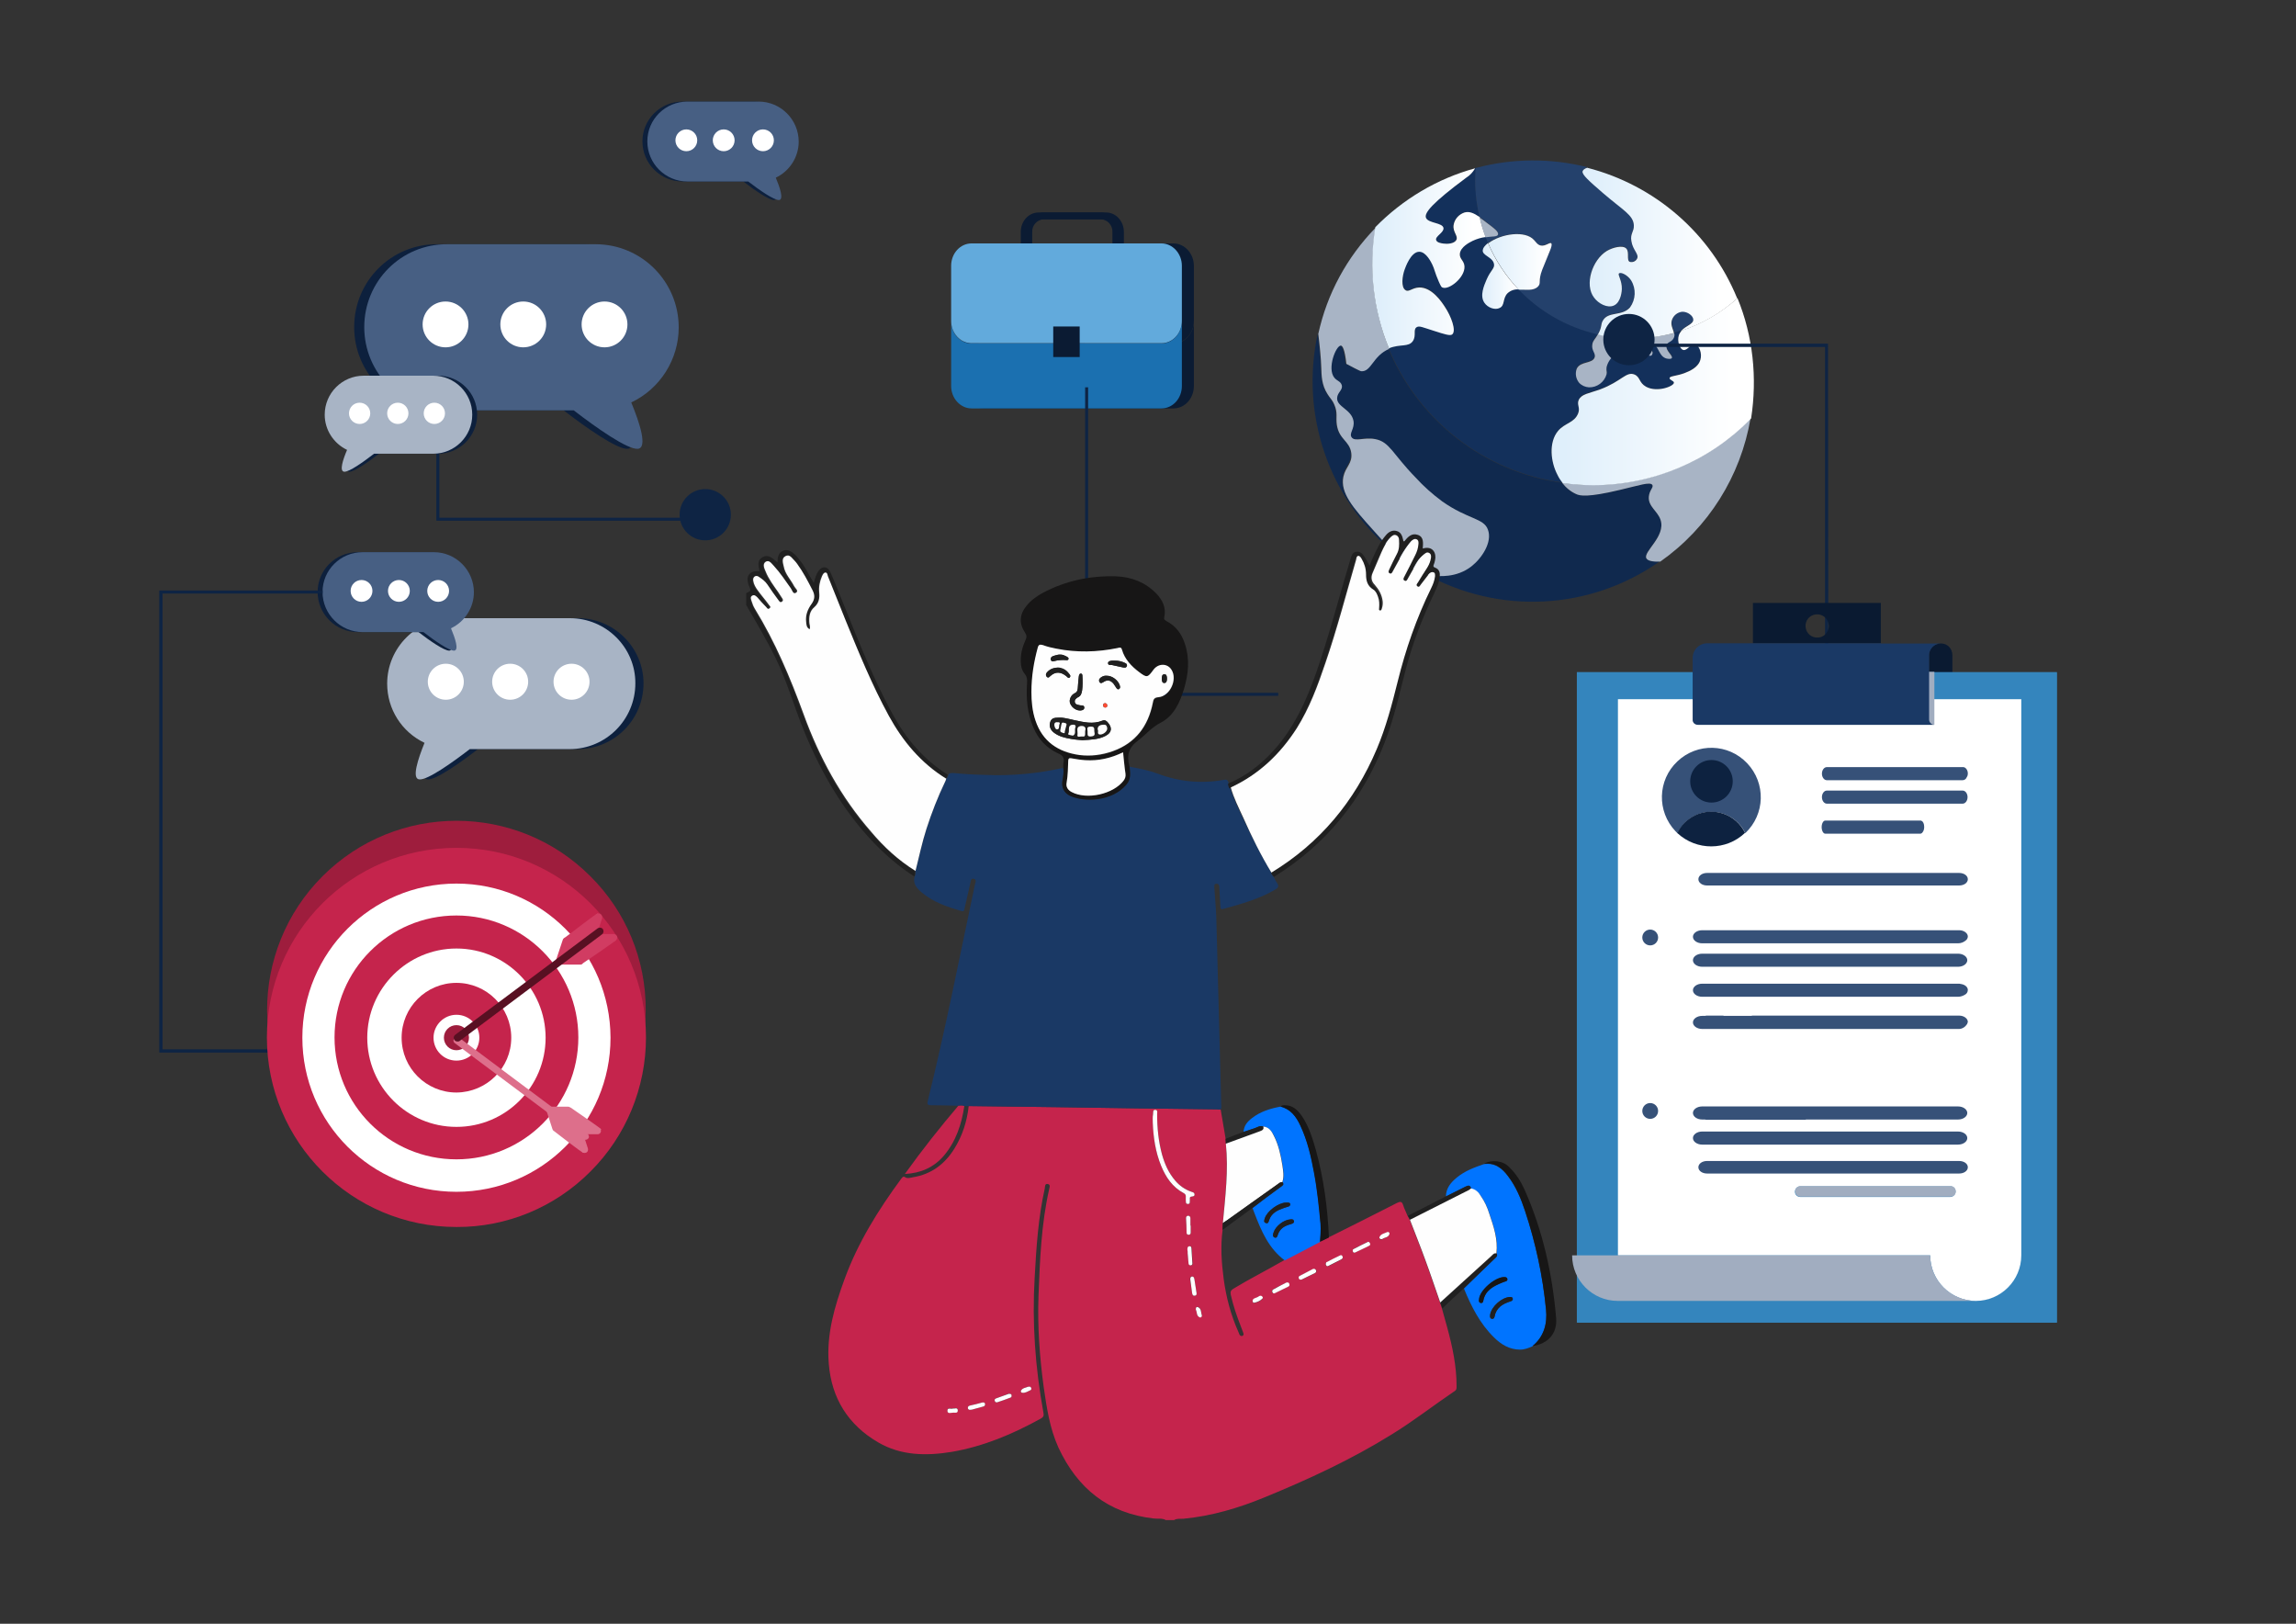 <?xml version="1.0" encoding="utf-8"?>
<!-- Generator: Adobe Illustrator 24.1.3, SVG Export Plug-In . SVG Version: 6.00 Build 0)  -->
<svg version="1.1" id="Layer_1" xmlns="http://www.w3.org/2000/svg" xmlns:xlink="http://www.w3.org/1999/xlink" x="0px" y="0px"
	 viewBox="0 0 841.9 595.3" style="enable-background:new 0 0 841.9 595.3;" xml:space="preserve">
<rect x="0" y="0" width="841.9" height="595.3" fill="#333333" stroke="none"/>
<style type="text/css">
	.st0{fill:#0B1B33;}
	.st1{fill:#1B70B0;}
	.st2{fill:#62AADC;}
	.st3{fill:#10294E;}
	.st4{fill:#13305B;}
	.st5{fill:#24416C;}
	.st6{fill:#A8B4C5;}
	.st7{fill:url(#Path_15_1_);}
	.st8{fill:url(#Path_16_1_);}
	.st9{fill:url(#Path_19_1_);}
	.st10{fill:url(#Path_21_1_);}
	.st11{fill:url(#Path_22_1_);}
	.st12{fill:#0D203D;}
	.st13{fill:#FFFFFF;}
	.st14{fill:#475F83;}
	.st15{fill:#0E2444;}
	.st16{fill:#0A1A31;}
	.st17{fill:#3485BD;}
	.st18{fill:#365178;}
	.st19{fill:#0D2240;}
	.st20{fill:#A1ADC0;}
	.st21{fill:#071221;}
	.st22{fill:#1A3965;}
	.st23{fill:#10284B;}
	.st24{fill:#9E1D3D;}
	.st25{fill:#C5244C;}
	.st26{fill:#DD6F8B;}
	.st27{fill:#D13C62;}
	.st28{fill:#581022;}
	.st29{fill:#202020;}
	.st30{fill:#171616;}
	.st31{fill:#0074FF;}
	.st32{fill:#FEFEFE;}
	.st33{fill:#FE4B33;}
</style>
<path id="Path_1" class="st0" d="M405.6,80.4c2.4,0.1,4.3,2.2,4.2,4.6v8.6c0.1,2.4-1.8,4.5-4.2,4.6h-22.9c-2.4-0.1-4.3-2.2-4.2-4.6
	V85c-0.1-2.4,1.8-4.5,4.2-4.6H405.6z M405.6,77.9h-22.9c-3.6,0-6.5,3.2-6.5,7.1v8.6c0,3.9,2.9,7.1,6.5,7.1h22.9
	c3.6,0,6.5-3.2,6.5-7.1V85C412.1,81.1,409.2,77.9,405.6,77.9z"/>
<g id="Group_1" transform="translate(-73.133 -53.661)">
	<path id="Path_2" class="st0" d="M503.4,179.6h-69.6c-4.2,0-7.5-3.7-7.5-8.2v23.8c0,4.5,3.4,8.2,7.5,8.2h69.6
		c4.2,0,7.5-3.7,7.5-8.2v-23.8C510.9,175.9,507.5,179.6,503.4,179.6z"/>
	<path id="Path_3" class="st0" d="M503.4,142.9h-69.6c-4.2,0-7.5,3.7-7.5,8.2v20.2c0,4.5,3.4,8.2,7.5,8.2h69.6
		c4.2,0,7.5-3.7,7.5-8.2v-20.2C510.9,146.6,507.5,142.9,503.4,142.9z"/>
</g>
<rect id="Rectangle_1" x="388.1" y="119.7" class="st0" width="9.7" height="11.2"/>
<path id="Path_4" class="st0" d="M403.7,80.4c2.4,0.1,4.3,2.2,4.2,4.6v8.6c0.1,2.4-1.8,4.5-4.2,4.6h-22.9c-2.4-0.1-4.3-2.2-4.2-4.6
	V85c-0.1-2.4,1.8-4.5,4.2-4.6H403.7z M403.7,77.9h-22.9c-3.6,0-6.5,3.2-6.5,7.1v8.6c0,3.9,2.9,7.1,6.5,7.1h22.9
	c3.6,0,6.5-3.2,6.5-7.1V85C410.2,81.1,407.3,77.9,403.7,77.9z"/>
<g id="Group_2" transform="translate(-73.133 -53.661)">
	<path id="Path_5" class="st1" d="M499,179.6h-69.6c-4.2,0-7.5-3.7-7.5-8.2v23.8c0,4.5,3.4,8.2,7.5,8.2H499c4.2,0,7.5-3.7,7.5-8.2
		v-23.8C506.5,175.9,503.1,179.6,499,179.6z"/>
	<path id="Path_6" class="st2" d="M499,142.9h-69.6c-4.2,0-7.5,3.7-7.5,8.2v20.2c0,4.5,3.4,8.2,7.5,8.2H499c4.2,0,7.5-3.7,7.5-8.2
		v-20.2C506.5,146.6,503.1,142.9,499,142.9z"/>
</g>
<rect id="Rectangle_2" x="386.2" y="119.7" class="st0" width="9.7" height="11.2"/>
<path id="Path_7" class="st3" d="M603.7,204.7c-1.4-2.5,7.2-8,5.2-14.1c-1.1-3.3-4.6-4.9-4.3-8.5c0.2-2.4,1.9-3.4,1.3-4.3
	c-0.8-1.3-5,0.2-11.9,1.8c-12.1,2.9-14.7,2-15.9,1.6c-2.1-0.9-3.9-2.3-5.3-4.2c-28.5-3.9-52.7-22.7-63.7-49.2l0,0
	c-6,2.6-6.5,8.5-10.3,8.2c0,0-0.4,0-5.4-2.7c-0.6-5.5-1.4-6.7-2-6.7c-1.7-0.1-5.2,8.3-2.4,11.8c1,1.2,2.3,1.3,2.7,2.7
	c0.5,1.8-1.6,2.7-1.7,4.7c-0.1,3.3,5.3,4.1,6,8.4c0.5,2.9-1.7,4.5-0.7,6c1.2,1.8,4.6-0.1,8.7,0.7c5.3,1,6.3,5.4,14.8,14.1
	c3,3.2,6.2,6.1,9.7,8.7c9.5,6.8,15.3,6.2,16.8,10.4c1.7,4.6-2.3,10.5-6,13.4c-5.5,4.4-12.2,3.6-14,3.4c-1-0.1-1.9-0.3-2.9-0.6
	c27.2,15.2,60.7,13.5,86.2-4.5C606.1,206,604.3,205.6,603.7,204.7z"/>
<path id="Path_8" class="st3" d="M492.4,174.7c0.7-3.8,3.3-4.9,2.9-8.7c-0.5-4.6-4.5-4.9-5.3-10.4c-0.4-2.8,0.3-4.4-0.9-7.3
	c-0.8-1.8-1.6-2.4-2.5-3.9c-2.1-3.3-2.1-6.7-2.3-9.7c-0.1-3.3-0.5-7.4-1.1-12.4c-6.5,29.6,4,60.3,27.2,79.7
	c-2.1-2.2-4.5-4.8-7.2-7.9C496,186,491.3,180.6,492.4,174.7z"/>
<path id="Path_9" class="st4" d="M571.3,157.9c2.5-3,6-2.9,7.4-6.5c0.8-2.1-0.6-3.1,0.2-4.9c1-2.3,3.6-2.3,8-3.9
	c7.7-2.9,9.5-6.6,12.4-5.4c2.2,0.9,1.6,3,4.3,4.5c4.1,2.3,10.2-0.1,10.2-1.5c0-0.7-1.6-1-1.6-1.7c0.1-0.8,2.7-0.7,5.7-1.9
	c1.5-0.6,4.8-2,5.6-4.8c0.6-2.3-0.4-5.2-1.9-5.6c-1.6-0.4-2.9,2.5-4.4,2c-1.3-0.4-2.3-3.2-1.6-5.4c0.2-0.6,0.5-1.2,1-1.7
	c-0.9,0.3-1.8,0.6-2.7,0.8c0.1,0.6,0.1,1.3-0.2,1.9c-0.8,1.5-2.3,1.2-2.6,2.6c-0.5,2,2.5,3.8,1.9,4.7c-0.3,0.5-1.4,0.4-2.1,0.1
	c-2.6-0.9-2.4-3.8-4.8-5.6c-2.8-2.1-7-1.2-7.1-0.7c-0.1,0.6,6.5,1.3,6.9,3.9c0.1,0.5,0,1-0.3,1.3c-0.6,0.4-1.6-0.2-2.4-0.6
	c-2.8-1.5-5-2.7-6.9-2.5c-1.5,0.2-2.4,1.1-4.4,3c-1.4,1.1-2.4,2.7-2.8,4.4c-0.2,1.3,0.2,1.5,0,2.6c-0.8,2.9-3.5,4.9-6.5,4.8
	c-1.4-0.1-2.7-0.7-3.6-1.7c-1.2-1.4-1.5-3.4-0.8-5.2c1.4-2.7,5.6-1.7,6.5-4c0.6-1.6-1.3-2.6-0.8-5c0.3-1.4,1-1.7,2-3.5
	c-11.1-2.5-21.2-8.2-29-16.5c-1.5-0.1-2.9,0.4-4,1.4c-2,1.9-1,4.4-2.9,5.4c-1.7,0.8-4.4-0.2-5.6-1.9c-1.7-2.5-0.1-6.4,0.8-8.5
	c1.5-3.5,3-4.1,2.7-5.8c-0.5-2.5-4.4-3-4.1-5c0.1-0.8,0.6-1.5,1.9-2.5c-0.3-0.7-0.6-1.5-0.9-2.3c-1.7,0.2-3.3,0.7-4.8,1.4
	c-1.2,0.6-4.4,2.2-4.7,4.7c-0.2,2,1.5,2.5,1.7,4.7c0.3,4.1-5.7,8.8-8.1,7.7c-0.3-0.1-0.5-0.4-1.3-2.1c-1.5-3.4-1.6-4.6-2.4-6.3
	c-0.4-0.8-2.2-4.6-4.7-4.7c-3.2-0.1-5.2,5.9-5.4,6.4c-0.8,2.5-1.4,6.7,0.3,7.7c1.3,0.8,2.5-0.9,5-1c4.7-0.1,8.3,5.4,9.4,7.1
	c2.2,3.4,4.3,8.8,2.7,10.1c-0.7,0.6-2.7-0.1-6.7-1.3c-4.2-1.3-5.4-2-6.4-1.3c-1.3,0.9-0.1,3.1-1.3,5c-1.6,2.5-4.7,1-8.9,2.9
	c11,26.6,35.2,45.3,63.7,49.2c-0.7-0.9-1.3-2-1.9-3C568.6,169.3,567.8,162.1,571.3,157.9z"/>
<path id="Path_10" class="st4" d="M537.6,65.1c-12.5,9.3-15.6,13-14.8,14.8c0.9,2,6.1,1.7,6.4,3.7c0.2,1.6-3.1,2.9-2.7,4.4
	c0.3,0.9,2,1.2,2.7,1.3c1.3,0.2,3.9,0.1,4.7-1.3c0.8-1.5-1.3-2.8-1-5.4c0.4-2.2,1.9-4,4-4.7c1.8-0.5,3.4,0.2,5.6,1.7
	c-1-4.4-1.5-8.8-1.5-13.3c0-1.6,0.1-3.1,0.2-4.7l-0.4,0.1C540,63.1,538.9,64.3,537.6,65.1z"/>
<path id="Path_11" class="st5" d="M542.5,79.6c0.9,0.6,2,1.4,3.1,2.3c2.3,1.7,4,3.1,3.7,4c-0.3,0.9-2.1,0.6-4.6,0.9
	c0.3,0.8,0.6,1.5,0.9,2.3l0,0c4.8-3.5,13.6-4.8,16.8-1.2c0.6,0.7,1.1,1.8,2.4,2c1.8,0.4,3.3-1.3,3.9-0.8c0.4,0.4,0,1.5-0.5,2.8
	c-1.4,3.7-2.3,5.6-2.8,6.9c-1.6,4.2-0.3,4.8-1.5,6.1c-1.7,1.9-4.5,1.1-7.1,1.2c7.8,8.2,18,14,29.1,16.5c0.1-0.1,0.2-0.3,0.2-0.4
	c1.3-2.6,0.8-3.3,1.6-4.7c2-3.6,7-1.5,10-4.9c2.2-2.9,2.4-6.8,0.4-9.9c-1.3-1.9-3.7-3.1-4.4-2.6c-0.7,0.6,1.1,2.5,1,5.8
	c0,0.3-0.2,4.8-2.9,6c-2.3,1.1-5.7-0.7-7.3-2.9c-3.6-4.8-0.7-13.8,4.7-17.1c2.2-1.3,5.7-2.3,7.1-0.9s0.1,4.3,1.3,4.9
	c1.1,0.3,2.2-0.2,2.7-1.2c0.8-1.6-1.6-3.1-2.1-6.4c-0.5-2.8,1-3.5,0.9-5.8c-0.2-3.7-4-5.5-11.3-11.8c-5.2-4.5-7.8-6.7-7.5-8
	c0.2-0.6,0.8-1,1.8-1.4c-13.5-3.4-27.6-3.3-41,0.3c-0.1,1.5-0.2,3.1-0.2,4.7C540.9,70.8,541.5,75.3,542.5,79.6z"/>
<path id="Path_12" class="st5" d="M621,117c0-1.5-2.1-3-4.1-2.9c-1.7,0.2-3.1,1.3-3.7,2.9c-0.7,1.9,0.4,3.4,0.7,4.9
	c0.9-0.3,1.8-0.5,2.7-0.8C618.2,119.2,621,118.7,621,117z"/>
<path id="Path_13" class="st6" d="M641.9,153.3c-15.2,15.7-36.1,24.5-58,24.5c-3.7,0-7.4-0.3-11.1-0.8c1.4,1.8,3.2,3.3,5.3,4.2
	c1.2,0.5,3.8,1.3,15.9-1.6c6.9-1.6,11.1-3.1,11.9-1.8c0.5,0.9-1.1,1.9-1.3,4.3c-0.3,3.6,3.2,5.2,4.3,8.5c2,6.1-6.5,11.7-5.2,14.1
	c0.5,0.9,2.3,1.3,5.1,1.2C626.4,193.5,638.3,174.6,641.9,153.3z"/>
<path id="Path_14" class="st6" d="M585.9,122.6c-1,1.8-1.7,2.1-2,3.5c-0.5,2.5,1.4,3.4,0.8,5c-0.9,2.3-5.1,1.3-6.5,4
	c-0.7,1.7-0.4,3.7,0.8,5.2c0.9,1,2.2,1.6,3.6,1.7c3,0.1,5.7-1.9,6.5-4.8c0.2-1.1-0.2-1.2,0-2.6c0.4-1.7,1.4-3.2,2.8-4.4
	c1.9-1.9,2.9-2.9,4.4-3c1.9-0.2,4.1,1,6.9,2.5c0.7,0.4,1.8,1,2.4,0.6c0.3-0.4,0.5-0.9,0.3-1.3c-0.5-2.6-7-3.3-6.9-3.9
	c0.1-0.5,4.3-1.5,7.1,0.7c2.4,1.8,2.2,4.7,4.8,5.6c0.8,0.2,1.8,0.3,2.1-0.1c0.6-0.9-2.4-2.7-1.9-4.7c0.3-1.3,1.8-1.1,2.6-2.6
	c0.3-0.6,0.4-1.2,0.2-1.9C604.7,124.4,595.2,124.7,585.9,122.6L585.9,122.6z"/>
<linearGradient id="Path_15_1_" gradientUnits="userSpaceOnUse" x1="0.789" y1="594.235" x2="1.789" y2="594.235" gradientTransform="matrix(74.137 0 0 -68.534 510.461 40868.809)">
	<stop  offset="6.300000e-02" style="stop-color:#DFEFFB"/>
	<stop  offset="0.899" style="stop-color:#FFFFFF"/>
</linearGradient>
<path id="Path_15" class="st7" d="M637.1,109.3c-5.9,5.3-12.9,9.4-20.5,11.9c-0.4,0.5-0.8,1.1-1,1.7c-0.7,2.2,0.3,5,1.6,5.4
	c1.5,0.4,2.7-2.4,4.4-2c1.5,0.4,2.6,3.3,1.9,5.6c-0.8,2.9-4.1,4.2-5.6,4.8c-3,1.2-5.6,1.1-5.7,1.9c-0.1,0.7,1.6,1,1.6,1.7
	c0,1.3-6.1,3.7-10.2,1.5c-2.7-1.5-2.1-3.6-4.3-4.5c-3-1.2-4.7,2.5-12.4,5.4c-4.4,1.6-6.9,1.7-8,3.9c-0.8,1.8,0.6,2.8-0.2,4.9
	c-1.4,3.6-4.9,3.5-7.4,6.5c-3.5,4.2-2.7,11.4-0.2,16.1c0.5,1.1,1.2,2.1,1.9,3c3.7,0.5,7.4,0.8,11.1,0.8c21.8,0,42.8-8.8,58-24.5
	C644.4,138.5,642.8,123.2,637.1,109.3L637.1,109.3z"/>
<linearGradient id="Path_16_1_" gradientUnits="userSpaceOnUse" x1="1.03" y1="594.183" x2="2.03" y2="594.183" gradientTransform="matrix(56.779 0 0 -62.599 521.847 37287.957)">
	<stop  offset="6.300000e-02" style="stop-color:#DFEFFB"/>
	<stop  offset="0.899" style="stop-color:#FFFFFF"/>
</linearGradient>
<path id="Path_16" class="st8" d="M580.3,62.8c-0.3,1.2,2.3,3.5,7.5,8c7.3,6.3,11.1,8,11.3,11.8c0.1,2.4-1.4,3-0.9,5.8
	c0.5,3.3,2.9,4.8,2.1,6.4c-0.5,1-1.6,1.5-2.7,1.2c-1.3-0.6,0-3.6-1.3-4.9s-4.9-0.4-7.1,0.9c-5.4,3.3-8.3,12.4-4.7,17.1
	c1.6,2.2,4.9,4,7.3,2.9c2.7-1.2,2.9-5.7,2.9-6c0.1-3.3-1.7-5.3-1-5.8c0.7-0.5,3.1,0.6,4.4,2.6c1.9,3.1,1.7,7-0.4,9.9
	c-3,3.4-8,1.3-10,4.9c-0.8,1.4-0.2,2.1-1.6,4.7c-0.1,0.2-0.2,0.3-0.2,0.4c9.2,2.1,18.8,1.8,27.9-0.6c-0.3-1.5-1.4-3-0.7-4.9
	c0.6-1.6,2-2.7,3.7-2.9c2-0.1,4.1,1.5,4.1,2.9c0,1.7-2.8,2.2-4.4,4.1c7.6-2.5,14.6-6.5,20.5-11.9c-9.7-23.8-30.1-41.5-55-47.9
	C581.1,61.8,580.5,62.2,580.3,62.8z"/>
<path id="Path_17" class="st6" d="M522.6,210.4c-4.3-2.4-8.4-5.3-12.2-8.4C514.7,206.4,518.3,209.2,522.6,210.4z"/>
<path id="Path_18" class="st6" d="M539.6,207.6c3.7-2.9,7.7-8.8,6-13.4c-1.5-4.3-7.3-3.7-16.8-10.4c-3.5-2.6-6.8-5.5-9.7-8.7
	c-8.5-8.7-9.5-13.1-14.8-14.1c-4.1-0.8-7.5,1.1-8.7-0.7c-1-1.5,1.2-3.1,0.7-6c-0.8-4.3-6.2-5.1-6-8.4c0.1-2.1,2.2-2.9,1.7-4.7
	c-0.4-1.4-1.7-1.5-2.7-2.7c-2.8-3.4,0.6-11.9,2.4-11.8c0.6,0.1,1.4,1.3,2,6.7c5,2.7,5.4,2.7,5.4,2.7c3.8,0.3,4.2-5.6,10.3-8.2l0,0
	c-5.8-14-7.5-29.4-5-44.4c-10.5,10.8-17.8,24.2-21,38.9c0.6,5,1,9.1,1.1,12.4c0.1,2.9,0.1,6.3,2.3,9.7c0.9,1.5,1.7,2,2.5,3.9
	c1.3,3,0.5,4.5,0.9,7.3c0.8,5.5,4.7,5.9,5.3,10.4c0.5,3.8-2.1,5-2.9,8.7c-1.2,5.9,3.5,11.3,10.8,19.4c2.7,3,5.1,5.7,7.2,7.9
	c3.8,3.2,7.9,6,12.2,8.4c0.9,0.3,1.9,0.5,2.9,0.6C527.4,211.2,534,212,539.6,207.6z"/>
<linearGradient id="Path_19_1_" gradientUnits="userSpaceOnUse" x1="1.404" y1="594.214" x2="2.404" y2="594.214" gradientTransform="matrix(41.648 0 0 -66.019 444.615 39324.215)">
	<stop  offset="6.300000e-02" style="stop-color:#DFEFFB"/>
	<stop  offset="0.899" style="stop-color:#FFFFFF"/>
</linearGradient>
<path id="Path_19" class="st9" d="M518.1,125c1.3-2,0-4.1,1.3-5c1-0.7,2.2,0,6.4,1.3c4,1.3,6,1.9,6.7,1.3c1.6-1.3-0.4-6.7-2.7-10.1
	c-1.1-1.7-4.7-7.2-9.4-7.1c-2.6,0.1-3.8,1.8-5,1c-1.8-1.1-1.2-5.3-0.3-7.7c0.2-0.5,2.2-6.5,5.4-6.4c2.5,0.1,4.3,3.9,4.7,4.7
	c0.8,1.6,0.9,2.9,2.4,6.3c0.8,1.8,1,2,1.3,2.1c2.3,1.1,8.3-3.6,8.1-7.7c-0.1-2.2-1.9-2.7-1.7-4.7c0.3-2.5,3.5-4.1,4.7-4.7
	c1.5-0.7,3.1-1.2,4.8-1.4c-0.9-2.4-1.7-4.8-2.2-7.3c-2.2-1.5-3.8-2.2-5.6-1.7c-2.1,0.7-3.7,2.5-4,4.7c-0.3,2.6,1.8,3.9,1,5.4
	c-0.8,1.4-3.4,1.5-4.7,1.3c-0.7-0.1-2.4-0.3-2.7-1.3c-0.4-1.4,2.9-2.7,2.7-4.4c-0.3-2-5.5-1.7-6.4-3.7c-0.8-1.8,2.3-5.5,14.8-14.8
	c1.3-0.8,2.4-2,3.2-3.4c-13.9,3.8-26.5,11.3-36.6,21.6c-2.5,15-0.8,30.4,5,44.4C513.4,126,516.5,127.4,518.1,125z"/>
<path id="Path_20" class="st6" d="M549.3,86c0.3-1-1.4-2.3-3.7-4c-1.2-0.9-2.2-1.7-3.1-2.3c0.6,2.5,1.3,4.9,2.2,7.3
	C547.2,86.6,549,86.9,549.3,86z"/>
<linearGradient id="Path_21_1_" gradientUnits="userSpaceOnUse" x1="4.393" y1="593.229" x2="5.393" y2="593.229" gradientTransform="matrix(13.308 0 0 -23.974 485.101 14323.506)">
	<stop  offset="6.300000e-02" style="stop-color:#DFEFFB"/>
	<stop  offset="0.899" style="stop-color:#FFFFFF"/>
</linearGradient>
<path id="Path_21" class="st10" d="M543.7,91.7c-0.3,2,3.6,2.5,4.1,5c0.4,1.7-1.2,2.3-2.7,5.8c-0.9,2.1-2.6,5.9-0.8,8.5
	c1.2,1.8,3.9,2.8,5.6,1.9c2-0.9,1-3.5,2.9-5.4c1.1-1,2.5-1.5,4-1.4c-4.7-4.9-8.5-10.7-11.2-17C544.3,90.2,543.8,90.9,543.7,91.7z"/>
<linearGradient id="Path_22_1_" gradientUnits="userSpaceOnUse" x1="2.511" y1="592.961" x2="3.511" y2="592.961" gradientTransform="matrix(23.284 0 0 -20.44 487.18 12216.163)">
	<stop  offset="6.300000e-02" style="stop-color:#DFEFFB"/>
	<stop  offset="0.899" style="stop-color:#FFFFFF"/>
</linearGradient>
<path id="Path_22" class="st11" d="M564,105c1.2-1.3-0.1-1.9,1.5-6.1c0.5-1.3,1.3-3.2,2.8-6.9c0.5-1.2,0.9-2.4,0.5-2.8
	c-0.6-0.5-2.1,1.2-3.9,0.8c-1.2-0.3-1.7-1.3-2.4-2c-3.2-3.6-12-2.4-16.8,1.2l0,0c2.7,6.3,6.5,12,11.2,17
	C559.5,106.1,562.3,106.8,564,105z"/>
<g id="Group_27" transform="translate(-73.133 -53.661)">
	<path id="Path_40" class="st12" d="M285.1,280.3h-42.9c-13.3,0-24.1,10.8-24.1,24c0,0,0,0,0,0l0,0c0,9.3,5.3,17.7,13.7,21.7
		c-2.4,5.9-4.8,13.2-1.9,13.4c3,0.3,12-6.1,18.5-11.1h36.6c13.3,0,24.1-10.8,24.1-24.1c0,0,0,0,0,0l0,0
		C309.1,291.1,298.3,280.3,285.1,280.3C285.1,280.3,285.1,280.3,285.1,280.3z"/>
	<circle id="Ellipse_1" class="st12" cx="239.5" cy="303.6" r="6.6"/>
	<circle id="Ellipse_2" class="st12" cx="263.1" cy="303.6" r="6.6"/>
	<circle id="Ellipse_3" class="st12" cx="285.6" cy="303.6" r="6.6"/>
</g>
<g id="Group_28" transform="translate(-73.133 -53.661)">
	<path id="Path_41" class="st6" d="M282.1,280.3h-42.9c-13.3,0-24.1,10.8-24.1,24c0,0,0,0,0,0l0,0c0,9.3,5.3,17.7,13.7,21.7
		c-2.4,5.9-4.8,13.2-1.9,13.4c3,0.3,12-6.1,18.5-11.1h36.6c13.3,0,24.1-10.8,24.1-24.1l0,0C306.2,291.1,295.4,280.3,282.1,280.3
		L282.1,280.3z"/>
	<circle id="Ellipse_4" class="st13" cx="236.6" cy="303.6" r="6.6"/>
	<circle id="Ellipse_5" class="st13" cx="260.2" cy="303.6" r="6.6"/>
	<circle id="Ellipse_6" class="st13" cx="282.7" cy="303.6" r="6.6"/>
</g>
<g id="Group_30" transform="translate(-73.133 -53.661)">
	<path id="Path_42" class="st12" d="M308.7,105.5L308.7,105.5c0,8.1,6.6,14.7,14.7,14.7h22.3c4,3.1,9.5,6.9,11.3,6.8
		c1.8-0.2,0.3-4.6-1.2-8.2c5.1-2.4,8.4-7.6,8.4-13.2l0,0c0-8.1-6.6-14.7-14.7-14.7h-26.1C315.3,90.9,308.7,97.4,308.7,105.5
		C308.7,105.5,308.7,105.5,308.7,105.5z"/>
	<circle id="Ellipse_7" class="st12" cx="351.1" cy="105.1" r="4"/>
	<circle id="Ellipse_8" class="st12" cx="336.8" cy="105.1" r="4"/>
	<circle id="Ellipse_9" class="st12" cx="323" cy="105.1" r="4"/>
</g>
<g id="Group_31" transform="translate(-73.133 -53.661)">
	<path id="Path_43" class="st14" d="M310.5,105.5L310.5,105.5c0,8.1,6.6,14.7,14.7,14.7h22.3c4,3.1,9.5,6.9,11.3,6.8
		c1.8-0.2,0.3-4.6-1.2-8.2c5.1-2.4,8.4-7.6,8.4-13.2l0,0c0-8.1-6.6-14.7-14.7-14.7h-26.1C317.1,90.9,310.5,97.4,310.5,105.5
		C310.5,105.5,310.5,105.5,310.5,105.5z"/>
	<circle id="Ellipse_10" class="st13" cx="352.9" cy="105.1" r="4"/>
	<circle id="Ellipse_11" class="st13" cx="338.5" cy="105.1" r="4"/>
	<circle id="Ellipse_12" class="st13" cx="324.8" cy="105.1" r="4"/>
</g>
<g id="Group_33" transform="translate(-73.133 -53.661)">
	<path id="Path_44" class="st12" d="M189.6,270.7L189.6,270.7c0,8.1,6.6,14.7,14.7,14.7l0,0h22.3c4,3.1,9.5,6.9,11.3,6.8
		c1.8-0.2,0.3-4.6-1.2-8.2c5.1-2.4,8.4-7.6,8.4-13.2l0,0c0-8.1-6.6-14.7-14.7-14.7c0,0,0,0,0,0h-26.1
		C196.2,256.1,189.6,262.6,189.6,270.7L189.6,270.7z"/>
	<circle id="Ellipse_13" class="st12" cx="232" cy="270.3" r="4"/>
	<circle id="Ellipse_14" class="st12" cx="217.7" cy="270.3" r="4"/>
	<circle id="Ellipse_15" class="st12" cx="203.9" cy="270.3" r="4"/>
</g>
<g id="Group_34" transform="translate(-73.133 -53.661)">
	<path id="Path_45" class="st14" d="M191.4,270.7L191.4,270.7c0,8.1,6.6,14.7,14.7,14.7l0,0h22.3c4,3.1,9.5,6.9,11.3,6.8
		c1.8-0.2,0.3-4.6-1.2-8.2c5.1-2.4,8.4-7.6,8.4-13.2l0,0c0-8.1-6.6-14.7-14.7-14.7l0,0h-26.1C198,256.1,191.4,262.6,191.4,270.7
		L191.4,270.7z"/>
	<circle id="Ellipse_16" class="st13" cx="233.8" cy="270.3" r="4"/>
	<circle id="Ellipse_17" class="st13" cx="219.4" cy="270.3" r="4"/>
	<circle id="Ellipse_18" class="st13" cx="205.7" cy="270.3" r="4"/>
</g>
<path id="Path_46" class="st15" d="M670.4,236.5h-1.2V127.2h-70.7V126h71.8L670.4,236.5z"/>
<path id="Path_47" class="st15" d="M262.2,190.9H160v-72.5h1.1v71.4h101V190.9z"/>
<path id="Path_48" class="st15" d="M124,385.9H58.4V216.5h59.9v1.1H59.6v167.1H124V385.9z"/>
<circle id="Ellipse_19" class="st15" cx="597.3" cy="124.5" r="9.4"/>
<circle id="Ellipse_20" class="st15" cx="127.4" cy="383.5" r="9.4"/>
<circle id="Ellipse_21" class="st15" cx="258.6" cy="188.7" r="9.4"/>
<path id="Path_49" class="st16" d="M711.7,235.9c0,0-0.1,0-0.1,0c-1.9,0-3.5,1.2-4.1,3c-0.1,0.4-0.2,0.7-0.2,1.1c0,0.1,0,0.2,0,0.2
	v30.1c0,2.4,2,4.3,4.4,4.2c2.3,0,4.2-1.9,4.2-4.2v-30.1C715.9,237.8,714.1,235.9,711.7,235.9z"/>
<rect id="Rectangle_3" x="578.2" y="246.4" class="st17" width="176" height="238.5"/>
<path id="Path_50" class="st17" d="M754.2,484.9h-176l176-238.5V484.9z"/>
<g id="Group_41" transform="translate(-73.133 -53.661)">
	<g id="Group_40">
		<path id="Path_51" class="st13" d="M666.4,310v203.9h114.5c0,9.2,7.5,16.7,16.7,16.7c9.2,0,16.7-7.5,16.7-16.7c0,0,0,0,0,0V310
			H666.4z M790.2,490.5c0,1.1-0.9,2-2,2h-54.9c-1.1,0-2-0.8-2-1.9c0-1.1,0.8-2,1.9-2c0,0,0.1,0,0.1,0h54.9
			C789.4,488.5,790.2,489.4,790.2,490.5z M808.4,316.9v-0.2c0,0,0,0.1,0,0.1S808.4,316.9,808.4,316.9z"/>
		<g id="Group_39">
			<path id="Path_52" class="st18" d="M700.7,351.3c5.3,0,10.1,3,12.4,7.8c7.3-6.9,7.6-18.3,0.7-25.6s-18.3-7.6-25.6-0.7
				c-7.3,6.9-7.6,18.3-0.7,25.6c0.3,0.3,0.5,0.5,0.8,0.8C690.5,354.3,695.3,351.3,700.7,351.3z"/>
			<path id="Path_53" class="st19" d="M713,359c-3.3-6.8-11.5-9.7-18.4-6.4c-2.8,1.4-5.1,3.6-6.4,6.5
				C695.2,365.6,706.1,365.6,713,359z"/>
		</g>
		<path id="Path_54" class="st20" d="M780.9,513.9H649.6c0,9.2,7.5,16.7,16.7,16.7h131.3C788.4,530.5,780.9,523.1,780.9,513.9z"/>
		<path id="Path_55" class="st20" d="M733.4,488.5c-1.1,0-2,0.8-2,1.9c0,1.1,0.8,2,1.9,2c0,0,0.1,0,0.1,0h54.9c1.1,0,2-0.8,2-1.9
			c0-1.1-0.8-2-1.9-2c0,0-0.1,0-0.1,0H733.4z"/>
		<path id="Path_56" class="st18" d="M699.1,373.7c-1.8,0-3.2,1-3.2,2.3s1.4,2.3,3.2,2.3h92.4c1.8,0,3.2-1,3.2-2.3s-1.4-2.3-3.2-2.3
			H699.1z"/>
		<path id="Path_57" class="st18" d="M699.1,479.3c-1.8,0-3.2,1-3.2,2.3s1.4,2.3,3.2,2.3h92.4c1.8,0,3.2-1,3.2-2.3s-1.4-2.3-3.2-2.3
			H699.1z"/>
		<path id="Path_58" class="st18" d="M697.3,399.5h93.8c1.1,0,2.1-0.4,2.9-1.1c0.4-0.3,0.7-0.9,0.7-1.4c0-1.2-1.4-2.3-3.2-2.3h0
			c-0.1,0-0.2,0-0.4,0h-93.8c-1.9,0-3.4,1.1-3.4,2.4S695.4,399.5,697.3,399.5z"/>
		<path id="Path_59" class="st18" d="M697.3,408.1h93.8c1.9,0,3.4-1.1,3.4-2.4s-1.5-2.4-3.4-2.4h-93.8c-1.9,0-3.4,1.1-3.4,2.4
			S695.4,408.1,697.3,408.1z"/>
		<path id="Path_60" class="st18" d="M697.3,419.1h93.8c0.9,0,1.8-0.3,2.6-0.8c0.6-0.3,1-1,1-1.7c0-1.1-1.1-2-2.6-2.2
			c-0.3-0.1-0.6-0.1-1-0.1h-93.8c-1.9,0-3.4,1.1-3.4,2.4S695.4,419.1,697.3,419.1z"/>
		<path id="Path_61" class="st18" d="M743,339.7h49.8c0.7,0,1.3-0.5,1.5-1.1c0.3-0.4,0.4-0.9,0.4-1.4c0-1.2-0.8-2.3-1.7-2.3h0
			c-0.1,0-0.1,0-0.2,0H743c-1,0-1.8,1.1-1.8,2.4S742,339.7,743,339.7z"/>
		<path id="Path_62" class="st18" d="M743,348.3h49.8c1,0,1.8-1.1,1.8-2.4s-0.8-2.4-1.8-2.4H743c-1,0-1.8,1.1-1.8,2.4
			S742,348.3,743,348.3z"/>
		<path id="Path_63" class="st18" d="M742.4,359.3h34.9c0.4,0,0.7-0.3,1-0.8c0.3-0.5,0.4-1.1,0.4-1.7c0-1.1-0.4-2-1-2.2
			c-0.1-0.1-0.2-0.1-0.4-0.1h-34.9c-0.7,0-1.3,1.1-1.3,2.4S741.7,359.3,742.4,359.3z"/>
		<path id="Path_64" class="st18" d="M697.3,430.9h93.8c1.2,0.1,2.4-0.5,3.1-1.5c0.3-0.3,0.4-0.7,0.5-1.1c0-1.2-1.4-2.3-3.2-2.3h-76
			c0,0,0,0,0,0.1h-10.4c0,0,0,0,0-0.1h-6c-0.2,0-0.5,0-0.7,0.1h-1.1c-1.9,0-3.4,1.1-3.4,2.4S695.4,430.9,697.3,430.9z"/>
		<path id="Path_65" class="st18" d="M697.3,464.1h1c0.3,0.1,0.5,0.1,0.8,0.1h36.3l-0.2-0.1h55.9c1.9,0,3.4-1.1,3.4-2.4
			s-1.5-2.4-3.4-2.4h-93.8c-1.9,0-3.4,1.1-3.4,2.4S695.4,464.1,697.3,464.1z"/>
		<path id="Path_66" class="st18" d="M697.3,473.3h93.8c1.9,0,3.4-1.1,3.4-2.4s-1.5-2.4-3.4-2.4h-93.8c-1.9,0-3.4,1.1-3.4,2.4
			S695.4,473.3,697.3,473.3z"/>
		<circle id="Ellipse_22" class="st19" cx="700.7" cy="340.1" r="7.8"/>
	</g>
	<path id="Path_67" class="st13" d="M740.2,278.2c0.7,0,1.2-0.5,1.2-1.2c0-0.7-0.5-1.2-1.2-1.2s-1.2,0.5-1.2,1.2c0,0,0,0,0,0
		C739,277.7,739.6,278.2,740.2,278.2z"/>
	<path id="Path_68" class="st21" d="M854.9,495.6C854.9,495.6,854.9,495.6,854.9,495.6C854.9,495.5,854.9,495.5,854.9,495.6
		C854.9,495.5,854.9,495.5,854.9,495.6z"/>
</g>
<rect id="Rectangle_4" x="703" y="246.3" class="st20" width="6.3" height="19.4"/>
<g id="Group_42" transform="translate(-73.133 -53.661)">
	<path id="Path_69" class="st16" d="M762.8,274.7h-46.9v14.8h46.9V274.7z M739.8,287.4c-2.3,0.2-4.4-1.5-4.6-3.9s1.5-4.4,3.9-4.6
		c2.3-0.2,4.4,1.5,4.6,3.9c0,0.2,0,0.5,0,0.7C743.5,285.6,741.9,287.3,739.8,287.4z"/>
	<path id="Path_70" class="st22" d="M762.8,289.5h-63.6c-3,0-5.4,2.4-5.4,5.4l0,0v22.7c0,0.1,0,0.2,0,0.2c0.1,0.9,0.9,1.6,1.9,1.6
		h86.8l0,0c0,0-0.1,0-0.1,0c-1,0-1.9-0.9-1.9-1.9c0,0,0,0,0,0v-23.6c0-0.1,0-0.2,0-0.2c0-0.4,0.1-0.7,0.2-1.1c0.6-1.8,2.2-3,4.1-3
		c0,0,0.1,0,0.1,0v0H762.8z"/>
	<path id="Path_71" class="st23" d="M693.8,314.9v2.6c0,0.1,0,0.1,0,0.2L693.8,314.9L693.8,314.9z"/>
	<path id="Path_72" class="st23" d="M695.7,319.4c0,0,0.1,0,0.1,0s0.1,0,0.1,0h-0.6C695.5,319.4,695.6,319.4,695.7,319.4z"/>
</g>
<circle id="Ellipse_23" class="st18" cx="605.1" cy="343.7" r="2.9"/>
<circle id="Ellipse_24" class="st18" cx="605.1" cy="407.3" r="2.9"/>
<g id="Group_44" transform="translate(-73.133 -53.661)">
	<path id="Path_73" class="st12" d="M203,173.6L203,173.6c0,16.8,13.6,30.5,30.5,30.5h46.3c8.3,6.4,19.7,14.4,23.5,14.1
		c3.7-0.3,0.7-9.5-2.4-17c10.6-5,17.4-15.8,17.4-27.5l0,0c0-16.8-13.6-30.5-30.5-30.5h-54.3C216.6,143.1,203,156.7,203,173.6z"/>
	<circle id="Ellipse_25" class="st12" cx="291.1" cy="172.6" r="8.4"/>
	<circle id="Ellipse_26" class="st12" cx="261.2" cy="172.6" r="8.4"/>
	<circle id="Ellipse_27" class="st12" cx="232.7" cy="172.6" r="8.4"/>
</g>
<g id="Group_45" transform="translate(-73.133 -53.661)">
	<path id="Path_74" class="st14" d="M206.7,173.6L206.7,173.6c0,16.8,13.6,30.5,30.5,30.5h46.3c8.3,6.4,19.7,14.4,23.5,14.1
		c3.7-0.3,0.7-9.5-2.4-17c10.6-5,17.4-15.8,17.4-27.5l0,0c0-16.8-13.6-30.5-30.5-30.5h-54.3C220.3,143.1,206.7,156.7,206.7,173.6z"
		/>
	<circle id="Ellipse_28" class="st13" cx="294.8" cy="172.6" r="8.4"/>
	<circle id="Ellipse_29" class="st13" cx="265" cy="172.6" r="8.4"/>
	<circle id="Ellipse_30" class="st13" cx="236.5" cy="172.6" r="8.4"/>
</g>
<g id="Group_47" transform="translate(-73.133 -53.661)">
	<path id="Path_75" class="st12" d="M233.8,191.4h-25.5c-7.9,0-14.3,6.4-14.3,14.3l0,0l0,0c0,5.5,3.2,10.5,8.2,12.9
		c-1.5,3.5-2.9,7.8-1.1,8c1.8,0.2,7.1-3.6,11-6.6h21.7c7.9,0,14.3-6.4,14.3-14.3l0,0l0,0C248.1,197.8,241.7,191.4,233.8,191.4z"/>
	<circle id="Ellipse_31" class="st12" cx="206.7" cy="205.2" r="3.9"/>
	<circle id="Ellipse_32" class="st12" cx="220.7" cy="205.2" r="3.9"/>
	<circle id="Ellipse_33" class="st12" cx="234.1" cy="205.2" r="3.9"/>
</g>
<g id="Group_48" transform="translate(-73.133 -53.661)">
	<path id="Path_76" class="st6" d="M232,191.4h-25.5c-7.9,0-14.3,6.4-14.3,14.3l0,0l0,0c0,5.5,3.2,10.5,8.2,12.9
		c-1.5,3.5-2.9,7.8-1.1,8c1.8,0.2,7.1-3.6,11-6.6H232c7.9,0,14.3-6.4,14.3-14.3l0,0l0,0C246.3,197.8,239.9,191.4,232,191.4z"/>
	<circle id="Ellipse_34" class="st13" cx="205" cy="205.2" r="3.9"/>
	<circle id="Ellipse_35" class="st13" cx="219" cy="205.2" r="3.9"/>
	<circle id="Ellipse_36" class="st13" cx="232.4" cy="205.2" r="3.9"/>
</g>
<path id="Path_77" class="st15" d="M468.7,255.1h-70.8V142h1.1v112h69.7V255.1z"/>
<g id="Group_49" transform="translate(-73.133 -53.661)">
	<path id="Path_23" class="st24" d="M289.6,374.9c-27.1-27.1-71.1-27.1-98.2,0s-27.1,71.1,0,98.2s71.1,27.1,98.2,0
		c13-13,20.3-30.7,20.3-49.1C310,405.5,302.7,387.9,289.6,374.9z M240.5,419.4c2.5,0,4.6,2,4.6,4.6c0,2.5-2,4.6-4.6,4.6
		c-2.5,0-4.6-2-4.6-4.6c0,0,0,0,0,0C235.9,421.4,238,419.4,240.5,419.4z"/>
	<g id="Group_11">
		<g id="Group_5">
			<path id="Path_24" class="st25" d="M240.5,479.7c-25.2,0-45.6-20.4-45.6-45.6c0-25.2,20.4-45.6,45.6-45.6
				c25.2,0,45.6,20.4,45.6,45.6l0,0C286.1,459.2,265.7,479.7,240.5,479.7z M240.5,401.4c-18,0-32.6,14.6-32.6,32.6
				s14.6,32.6,32.6,32.6c18,0,32.6-14.6,32.6-32.6c0,0,0,0,0,0C273.1,416.1,258.5,401.5,240.5,401.4z"/>
		</g>
		<g id="Group_6">
			<path id="Path_25" class="st13" d="M240.5,466.8c-18.1,0-32.7-14.7-32.7-32.7s14.7-32.7,32.7-32.7s32.7,14.7,32.7,32.7l0,0
				C273.2,452.1,258.6,466.8,240.5,466.8z M240.5,414.3c-10.9,0-19.7,8.8-19.7,19.7c0,10.9,8.8,19.7,19.7,19.7s19.7-8.8,19.7-19.7
				l0,0C260.2,423.2,251.4,414.3,240.5,414.3z"/>
		</g>
		<g id="Group_7">
			<path id="Path_26" class="st25" d="M240.5,454.2c-11.1,0-20.1-9-20.1-20.1c0-11.1,9-20.1,20.1-20.1c11.1,0,20.1,9,20.1,20.1
				C260.6,445.2,251.6,454.1,240.5,454.2z M240.5,427c-3.9,0-7.1,3.2-7.1,7.1c0,3.9,3.2,7.1,7.1,7.1c3.9,0,7.1-3.2,7.1-7.1
				C247.6,430.1,244.4,427,240.5,427z"/>
		</g>
		<g id="Group_8">
			<path id="Path_27" class="st13" d="M240.5,442.5c-4.7,0-8.4-3.8-8.4-8.4s3.8-8.4,8.4-8.4c4.7,0,8.4,3.8,8.4,8.4
				C248.9,438.7,245.2,442.5,240.5,442.5z M240.5,429.5c-2.5,0-4.6,2-4.6,4.6c0,2.5,2,4.6,4.6,4.6c2.5,0,4.6-2,4.6-4.6l0,0
				C245.1,431.5,243,429.5,240.5,429.5L240.5,429.5z"/>
		</g>
		<g id="Group_9">
			<path id="Path_28" class="st13" d="M240.5,491.8c-31.9,0-57.7-25.9-57.7-57.7s25.9-57.7,57.7-57.7c31.9,0,57.7,25.9,57.7,57.7
				C298.2,465.9,272.4,491.8,240.5,491.8z M240.5,389.3c-24.7,0-44.7,20-44.7,44.7s20,44.7,44.7,44.7c24.7,0,44.7-20,44.7-44.7l0,0
				C285.2,409.4,265.2,389.3,240.5,389.3L240.5,389.3z"/>
		</g>
		<g id="Group_10">
			<path id="Path_29" class="st25" d="M240.5,503.5c-38.4,0-69.5-31.1-69.5-69.5c0-38.4,31.1-69.5,69.5-69.5
				c38.4,0,69.5,31.1,69.5,69.5c0,18.4-7.3,36.1-20.3,49.1C276.6,496.3,258.9,503.6,240.5,503.5z M240.5,377.6
				c-31.2,0-56.5,25.3-56.5,56.5s25.3,56.5,56.5,56.5s56.5-25.3,56.5-56.5l0,0C296.9,402.9,271.7,377.6,240.5,377.6z"/>
		</g>
	</g>
	<g id="Group_18">
		<g id="Group_12">
			<path id="Path_30" class="st26" d="M281.5,459.4h-6.8c-0.7,0-1.2,0.6-1.2,1.2s0.6,1.2,1.2,1.2l12.5,6.5c0.7,0,6.4,0,6.4-0.6
				c0-0.3-10.9-7.7-11.1-7.9C282.1,459.6,281.8,459.4,281.5,459.4z"/>
		</g>
		<g id="Group_13">
			<path id="Path_31" class="st26" d="M292.3,467.1h-6.8c-0.7,0-1.2,0.6-1.2,1.2s0.6,1.2,1.2,1.2l0,0h6.8c0.7,0,1.2-0.6,1.2-1.2
				S293,467.1,292.3,467.1z"/>
		</g>
		<g id="Group_16">
			<g id="Group_14">
				<path id="Path_32" class="st26" d="M274.7,459.5c-0.7,0-1.2,0.6-1.2,1.2c0,0.1,0,0.3,0.1,0.4l2.1,6.5c0.1,0.2,0.2,0.5,0.4,0.6
					c0.3,0.2,10.6,8.3,11,8.1c0.7-0.2-1-7.3-1.2-8l-9.9-8C275.7,459.8,275.2,459.5,274.7,459.5z"/>
			</g>
			<g id="Group_15">
				<path id="Path_33" class="st26" d="M285.3,467.4c-0.7,0-1.2,0.6-1.2,1.2c0,0.1,0,0.3,0.1,0.4l2.1,6.5c0.2,0.7,0.9,1,1.6,0.8
					c0.7-0.2,1-0.9,0.8-1.6l-2.1-6.5C286.3,467.8,285.8,467.4,285.3,467.4z"/>
			</g>
		</g>
		<g id="Group_17">
			<path id="Path_34" class="st26" d="M240.7,433.9c-0.7,0-1.2,0.6-1.3,1.2c0,0.4,0.2,0.8,0.5,1l47.1,35.2c0.6,0.4,1.3,0.3,1.8-0.2
				s0.3-1.3-0.2-1.8l0,0l-47.1-35.2C241.3,434,241,433.9,240.7,433.9z"/>
		</g>
	</g>
	<g id="Group_25">
		<g id="Group_19">
			<path id="Path_35" class="st27" d="M286,407.3h-7.6c-0.8,0-1.4-0.6-1.4-1.4c0-0.8,14.3-9.3,15-9.3l7,1.6c0.8,0-11.9,8.4-12.1,8.6
				C286.7,407.1,286.4,407.3,286,407.3z"/>
		</g>
		<g id="Group_20">
			<path id="Path_36" class="st27" d="M298,398.9h-7.5c-0.8,0-1.4-0.6-1.4-1.4c0-0.8,0.6-1.4,1.4-1.4h7.6c0.8,0,1.4,0.6,1.4,1.4
				C299.3,398.2,298.7,398.9,298,398.9L298,398.9z"/>
		</g>
		<g id="Group_23">
			<g id="Group_21">
				<path id="Path_37" class="st27" d="M278.4,407.2c-0.8,0-1.4-0.6-1.4-1.4c0-0.1,0-0.3,0.1-0.4l2.4-7.2c0.1-0.4,0.5-0.7,0.9-0.9
					c0.3-0.1,12.2-9.5,12-8.8l-1,7.5C291.1,396.7,279,407.2,278.4,407.2z"/>
			</g>
			<g id="Group_22">
				<path id="Path_38" class="st27" d="M290.2,398.5c-0.8,0-1.4-0.6-1.4-1.4c0-0.1,0-0.3,0.1-0.4l2.4-7.2c0.2-0.7,1-1.1,1.7-0.9
					s1.1,1,0.9,1.7c0,0,0,0,0,0.1l-2.4,7.2C291.3,398.1,290.8,398.5,290.2,398.5z"/>
			</g>
		</g>
		<g id="Group_24">
			<path id="Path_39" class="st28" d="M240.9,435.5c-0.8,0-1.4-0.6-1.4-1.4c0-0.4,0.2-0.8,0.6-1.1l52.2-39c0.6-0.4,1.5-0.3,1.9,0.3
				c0.4,0.6,0.3,1.4-0.3,1.9l-52.1,39C241.5,435.5,241.2,435.5,240.9,435.5z"/>
		</g>
	</g>
</g>
<g>
	<path class="st25" d="M427.5,557.3c-1.4-0.8-3-0.4-4.5-0.6c-16.7-1.9-27.9-11-34.9-26c-3.2-7.1-4.3-14.6-5.4-22.2
		c-1.5-11.1-2.3-22.2-1.9-33.4c0.5-13.1,1-26.2,3.9-39.1c0.1-0.6,0.6-1.6-0.4-1.9c-1.2-0.3-1.1,0.9-1.2,1.6
		c-2.4,10.7-3.1,21.6-3.7,32.5c-1,16.7,0.2,33.2,3.2,49.7c0.2,1,0.1,1.6-1,2.2c-10.3,5.7-21,10.2-32.7,12.2
		c-9.3,1.5-18.5,1.4-26.9-3.5c-11-6.4-17.1-16.2-18.1-28.8c-0.9-10.8,2.1-21,5.8-31.1c4.9-13.4,12.4-25.4,20.8-36.8
		c0.5-0.6,0.7-1,1.6-0.4c0.6,0.4,1.8,0.1,2.7-0.1c6.7-1.1,11.6-4.8,15.1-10.4c3-4.8,4.7-10.1,5.3-15.7c10.7,0.1,21.5,0.3,32.2,0.4
		c19.5,0.3,39.1,0.6,58.6,0.8c0.5,0,1.1,0.1,1.6,0.1c0.6,3.5,1.2,7.1,1.8,10.6c0,0.6,0.1,1.2,0.1,1.8c0.9,9.7-0.2,19.4-1.1,29.1
		c0,0.9,0,1.7-0.1,2.6c-0.8,6-0.4,12,0.4,18c0.9,6.7,2.6,13.1,5.3,19.2c0.2,0.4,0.3,0.8,0.5,1.2c0.2,0.4,0.6,0.6,1,0.5
		c0.5-0.2,0.6-0.6,0.4-1.1c-0.3-0.8-0.6-1.6-0.9-2.4c-1.5-3.8-2.8-7.6-3.7-11.6c-0.2-1.1,0-1.6,0.9-2.2c6.1-3.7,12.5-6.9,18.7-10.5
		c4.3-2.3,8.6-4.5,13-6.8c1.1-0.5,2.2-1.1,3.3-1.6c0.4-0.2,0.8-0.3,1.1-0.5c8-4,16-8,24-12.1c1.2-0.6,1.8-0.5,2.2,0.8
		c0.4,1.3,1.1,2.6,1.6,3.9c0.3,0.5,0.5,1,0.8,1.5c1.9,5,3.9,9.9,5.7,14.9c1.9,5.1,3.6,10.3,5.4,15.4c0.2,0.7,0.5,1.4,0.7,2.1
		c0.7,2.4,1.3,4.8,2,7.2c1.9,7,3.4,14,3.4,21.3c0,0.7,0.1,1.4-0.7,1.9c-7.7,5.2-15.1,11-23.1,15.9c-14.8,9.2-30.6,16.5-46.7,23.1
		c-9.5,3.9-19.3,6.8-29.6,7.8c-1.1,0.1-2.4-0.2-3.5,0.5C429.7,557.3,428.6,557.3,427.5,557.3z M425.8,427.5c1.7,4.1,4.1,7.7,8.2,9.9
		c1.2,0.6,0.7,1.6,0.8,2.5c0.1,0.6-0.2,1.5,0.8,1.5c0.9,0,0.6-0.8,0.7-1.4c0.1-0.5-0.3-1.2,0.6-1.3c0.6-0.1,1.2-0.1,1.1-0.9
		c-0.1-0.7-0.7-0.7-1.2-0.9c-2.3-0.8-4.3-2.2-5.9-4.1c-2.4-2.8-3.8-6-4.8-9.5c-1.3-4.8-1.8-9.8-1.8-14.8c0-0.6,0.3-1.5-0.6-1.6
		c-1.1-0.1-0.8,1-0.9,1.6c-0.1,1,0,1.9,0,2.9C422.9,417,423.7,422.4,425.8,427.5z M437.1,473.9c0.1,0.6,0.2,1.3,1.1,1.1
		c0.7-0.1,0.6-0.8,0.5-1.3c-0.2-1.5-0.5-3-0.7-4.5c-0.1-0.6-0.2-1.2-0.9-1.2c-0.8,0-0.8,0.7-0.7,1.4
		C436.7,470.9,436.9,472.4,437.1,473.9z M436.5,446.6c0-0.5-0.3-0.9-0.9-0.9c-0.5,0.1-0.7,0.4-0.7,0.9c0.1,1.8,0.2,3.5,0.2,5.3
		c0,0.5,0.2,0.8,0.8,0.8c0.5,0,0.7-0.4,0.7-0.8c0-0.8,0-1.7,0-2.5c0,0-0.1,0-0.1,0C436.5,448.4,436.5,447.5,436.5,446.6z M435.9,463
		c0,0.5,0.2,0.9,0.7,0.9c0.7,0,0.8-0.5,0.7-1c-0.1-1.6-0.2-3.3-0.3-4.9c0-0.6-0.1-1.2-0.8-1.1c-0.7,0.1-0.7,0.7-0.7,1.3
		c0,0.5,0.1,1,0.1,1.5c0,0,0,0-0.1,0C435.6,460.7,435.7,461.9,435.9,463z M360.4,515.7c0.5-0.1,0.9-0.4,0.8-1
		c-0.1-0.6-0.6-0.6-1.1-0.5c-1.5,0.4-2.9,0.8-4.4,1.1c-0.5,0.1-0.9,0.4-0.8,1c0.1,0.7,0.6,0.6,1.5,0.5
		C357.5,516.5,359,516.1,360.4,515.7z M487.3,464.1c1.5-0.8,3-1.5,4.5-2.3c0.4-0.2,0.7-0.5,0.5-1c-0.1-0.5-0.5-0.6-0.8-0.5
		c-1.7,0.8-3.5,1.7-5.2,2.6c-0.2,0.1-0.2,0.4-0.3,0.5C486.3,464.2,486.7,464.4,487.3,464.1z M476.6,467.8c-0.3,0.2-0.4,0.6-0.2,1
		c0.2,0.4,0.6,0.4,1,0.3c1.6-0.8,3.2-1.6,4.9-2.4c0.4-0.2,0.5-0.6,0.4-0.9c-0.1-0.4-0.4-0.6-1-0.5C480,466,478.2,466.9,476.6,467.8z
		 M466.7,472.8c-0.3,0.2-0.4,0.6-0.2,1c0.2,0.4,0.6,0.5,0.9,0.3c1.6-0.8,3.3-1.6,4.9-2.4c0.4-0.2,0.5-0.5,0.4-0.9
		c-0.1-0.4-0.4-0.5-1.1-0.5C470.2,471,468.4,471.8,466.7,472.8z M365.2,512.7c-0.5,0.2-0.6,0.6-0.4,1c0.2,0.4,0.5,0.5,0.9,0.4
		c1.6-0.5,3.2-1.1,4.8-1.7c0.4-0.1,0.5-0.5,0.4-0.9c-0.1-0.4-0.4-0.6-1-0.6C368.5,511.5,366.9,512.1,365.2,512.7z M496.8,459.2
		c1.8-0.8,3.5-1.7,5.2-2.5c0.4-0.2,0.4-0.6,0.2-1c-0.2-0.3-0.5-0.5-0.7-0.4c-1.7,0.8-3.5,1.7-5.2,2.6c-0.2,0.1-0.2,0.4-0.3,0.5
		C496,459.1,496.4,459.4,496.8,459.2z M509.5,452.5c0.1-0.5-0.4-0.9-0.8-0.7c-1,0.5-2.4,0.6-2.9,1.9c-0.1,0.4,0.3,0.8,0.9,0.7
		C507.6,453.7,509,453.8,509.5,452.5z M377,508.4c-0.9,0.4-2,0.4-2.6,1.4c-0.2,0.3,0,0.8,0.4,0.8c1.1,0.2,2.1-0.5,3-0.9
		c0.3-0.1,0.5-0.5,0.3-0.9c-0.2-0.4-0.5-0.4-0.9-0.4C377.1,508.4,377.1,508.4,377,508.4z M459.9,477.7c1.1-0.2,2.2-0.7,3-1.5
		c0.3-0.3,0.1-0.7-0.2-0.9c-0.6-0.4-1,0-1.5,0.3c-0.7,0.4-1.7,0.5-1.9,1.3C459.2,477.3,459.5,477.7,459.9,477.7z M440,482.9
		c0.5,0.1,0.8-0.4,0.7-0.8c-0.4-1-0.1-2.5-1.5-3c-0.5-0.1-0.7,0.3-0.7,1C439,481,438.6,482.5,440,482.9z M347.4,517.1
		c0,1.3,1.4,0.7,2.2,0.7c0.6,0,1.7,0.3,1.6-0.9c-0.1-1.1-1.1-0.5-1.8-0.6C348.8,516.7,347.4,515.8,347.4,517.1z"/>
	<path class="st29" d="M273.6,221.8c3.8,6.5,7.7,13.1,11,19.9c4.1,8.4,6.6,17.4,10.1,26c6.6,16.2,15.3,31.1,27.9,43.5
		c3.9,3.8,8.1,7.2,12.6,10.1c0.5-0.6,0.3-1.3,0.3-2c-6.2-3.9-11.6-8.8-16.4-14.3c-11.1-12.6-19-27.2-24.7-43
		c-4.9-13.4-10.4-26.5-17.9-38.7c-0.5-0.9-0.9-1.9-1.2-2.8c-0.2-0.7-0.6-1.5,0.2-2c0.8-0.5,1.5,0.1,2,0.7c1.1,1.2,2.1,2.3,3.2,3.5
		c0.3,0.3,0.6,0.8,1.2,0.4c0.6-0.5,0.1-0.9-0.2-1.2c-1.4-1.8-2.8-3.5-4.1-5.3c-0.8-1.1-1.5-2.2-1.7-3.6c-0.1-0.6,0-1.2,0.6-1.6
		c0.6-0.4,1.1-0.1,1.5,0.2c1.2,0.7,2.3,1.6,3.1,2.8c1.3,1.9,2.7,3.9,4.1,5.8c0.3,0.4,0.6,0.9,1.2,0.5c0.6-0.4,0.3-0.8,0.1-1.3
		c-0.5-0.8-1-1.5-1.5-2.3c-1.7-2.5-3.5-4.8-4.6-7.6c-0.4-1.1-1.1-2.6,0-3.4c1.3-0.9,2.2,0.6,3,1.4c2.4,2.5,4.2,5.5,6.3,8.3
		c0.5,0.7,0.8,2.3,1.9,1.6c1.1-0.7-0.4-1.6-0.7-2.4c-1.2-2.4-3.3-4.4-3.8-7.2c-0.2-1.3-0.8-3,0.6-3.8c1.6-0.9,2.4,0.8,3.4,1.7
		c0.3,0.3,0.6,0.7,0.9,1.1c2.2,3,3.9,6.3,5.6,9.6c1,1.8,0.9,3.4-0.3,5.1c-1.4,1.9-2.3,4.2-2,6.6c0.1,1,0.1,2.1,1.3,2.7
		c0.3-0.8,0-1.5-0.1-2.2c-0.2-2.2,0-4.4,1.8-5.9c1.8-1.5,2.1-3.3,1.8-5.4c-0.2-2,0.1-4,1-5.9c0.3-0.6,0.5-1.4,1.3-1.4
		c0.8,0,0.7,0.9,0.9,1.4c2.2,5.4,4.3,10.8,6.5,16.2c4.8,11.9,9.6,23.7,15.8,34.9c5.1,9.4,11.8,17.5,21.1,23.1c0.5-0.4,0.7-1,0.8-1.6
		c-8.8-5.5-15.3-13.2-20.2-22.2c-8.1-14.8-14-30.7-20.4-46.3c-0.8-2-1.6-3.9-2.5-5.9c-0.9-1.9-2.7-2.2-4-0.6c-1.1,1.3-1.5,2.9-2,4.7
		c-1.2-2-2.2-3.8-3.3-5.7c-1-1.6-2.1-3.1-3.4-4.5c-1.3-1.2-2.7-2.3-4.5-1.6c-1.8,0.7-2.1,2.4-2.1,4.3c-1.7-1.4-3.4-3.3-5.7-1.8
		c-1.9,1.2-1.2,3.2-0.9,5c-3.8-0.3-5.3,1.9-3.8,5.5c0.7,1.7,0.7,1.7-1.1,2.6C273.6,218.9,273.6,220.4,273.6,221.8z"/>
	<path class="st22" d="M347.8,283.9c-0.2,0.6-0.3,1.2-0.8,1.6c-0.1,0.3-0.2,0.7-0.4,1c-2.7,5.6-5,11.4-6.9,17.4
		c-1.6,5.1-2.7,10.3-4,15.4c0,0.7,0.1,1.4-0.3,2c-0.8,2.7,0.8,4.4,2.7,6c4.2,3.5,9.3,5.2,14.4,6.7c1.1,0.3,1.1-0.4,1.2-1
		c0.7-3.1,1.4-6.2,2.1-9.2c0.2-0.7,0.1-1.9,1.3-1.6c1.1,0.3,0.6,1.3,0.4,2c-5.6,26.5-10.8,53.1-17.3,79.4c-0.3,1.2-0.1,1.6,1.2,1.6
		c3.3,0,6.7,0.1,10,0.2c0.7-0.1,1.5-0.1,2.2,0.1c0.5,0,1,0,1.5,0c10.7,0.1,21.5,0.3,32.2,0.4c19.5,0.3,39.1,0.6,58.6,0.8
		c0.5,0,1.1,0.1,1.6,0.1c0.6-0.6,0.3-1.4,0.3-2.1c-0.6-22.7-1.2-45.4-1.8-68.1c-0.1-3.6-0.5-7.3-0.7-10.9c0-0.7-0.3-1.7,0.8-1.7
		c1,0,1,0.9,1,1.6c0.1,2.2,0.3,4.5,0.4,6.7c0,0.9,0.3,1.2,1.2,0.9c6.5-1.8,13-3.6,18.8-7c1.2-0.7,1.6-1.3,0.7-2.6
		c-0.5-0.7-0.8-1.5-1.2-2.2c-0.5-0.4-0.8-0.9-0.9-1.6c-3.8-6.5-7.2-13.2-10.4-20c-1.7-3.6-3.5-7.2-4.6-11.1
		c-0.4-0.5-0.6-1.1-0.6-1.8c-0.3-0.9-0.7-1.2-1.7-1c-8.4,1.5-16.5,0.7-24.4-2.3c-3.3-1.2-6.7-1.9-10.2-2.5c0.2,2.3,0.6,4.4-1.2,6.5
		c-5.3,6.2-15.4,6.5-20.6,4.1c-2.3-1.1-3.3-3.2-2.8-5.7c0.3-1.5,0.5-3,0.3-4.5c-9.3,2.1-18.8,3-28.4,2.6c-4-0.1-8-0.3-12-0.7
		C348.9,283.5,348.2,283.3,347.8,283.9z"/>
	<path class="st30" d="M390,279.4c0.3-1.7-0.4-2.5-2-3.2c-4.2-1.9-7.2-5.1-9-9.3c-2.3-5.2-2.8-10.8-2.4-16.4c0.1-1.4,0-2.4-0.9-3.5
		c-1-1.2-1.4-2.8-1.4-4.4c-0.1-2.9,0.6-5.5,1.8-8.1c0.4-0.9,0.4-1.6-0.2-2.5c-2.3-3.4-2.1-6.7,0.5-9.9c1.6-2,3.7-3.5,5.9-4.7
		c8.4-4.5,17.5-6.4,27-6.1c5.6,0.2,10.7,2.2,14.7,6.3c2.3,2.4,3.7,5.3,2.9,8.7c-0.2,0.8,0.2,1,0.8,1.4c3.5,1.8,5.6,4.7,6.8,8.4
		c1.8,5.5,1.3,10.9-0.3,16.3c-1.5,5-3.7,10-8.5,12.5c-3.4,1.7-5.6,4.5-8.4,6.6c-3.5,2.6-4.2,5.4-3.2,9.2c0,0.2,0.1,0.4,0.1,0.5
		c0.2,2.3,0.6,4.4-1.2,6.5c-5.3,6.2-15.4,6.5-20.6,4.1c-2.3-1.1-3.3-3.2-2.8-5.7c0.3-1.5,0.5-3,0.3-4.5
		C389.9,280.9,389.8,280.2,390,279.4z M379.8,264.3c2.6,7.6,8.3,11.5,16.1,12.6c4.1,0.6,8.2,0.1,12.2-1.4c8.4-3,13-9.2,14.7-17.7
		c0.3-1.3,0.6-1.9,2.1-2.1c4.2-0.4,7-6.5,4.8-10c-1.6-2.5-4.9-2.5-6.7,0c-2.1,2.8-2.4,2.9-5.2,0.8c-2.8-2.2-5.3-4.7-6.3-8.2
		c-0.3-1.2-1.1-0.7-1.7-0.6c-7.5,1.5-14.9,1.7-22.4,0.2c-1.7-0.3-3.3-0.7-4.9-1.3c-1.1-0.4-1.6-0.2-1.9,1
		c-1.4,5.2-2.3,10.4-2.3,16.3C378.2,257,378.5,260.7,379.8,264.3z M398,278.7c-1.7-0.1-3.5-0.4-5.2-0.7c-0.8-0.1-1,0-1.1,0.8
		c-0.1,2.7-0.1,5.4-0.6,8.2c-0.3,1.5,0.5,2.7,1.9,3.4c5.5,2.9,15.2,0.8,19-4.2c0.6-0.8,0.8-1.5,0.7-2.5c-0.3-2.6-0.6-5.2-0.8-7.9
		C407.4,277.9,402.8,278.9,398,278.7z"/>
	<path class="st31" d="M548,461.5c0.5-0.5,1.3-1,0.8-1.9c0.6-5.1-1-9.8-2.6-14.5c-0.7-2.3-1.7-4.5-3.1-6.5c-0.9-1.3-2-2.4-3.7-2.8
		c-0.3-1.4-1.1-1.1-2-0.7c-2.4,1.2-4.8,2.4-7.2,3.6c0-3.1,1.8-5.2,4-7c2.9-2.4,6.4-3.7,9.9-4.9c4-0.6,6.7,1.5,8.9,4.5
		c2.9,3.8,4.7,8.2,6.2,12.7c3.9,11.8,6.5,23.8,7.7,36.2c0.5,5.1-0.7,9.9-5,13.4c-1.4,0.6-2.9,1.2-4.5,1.2c-3.9,0-7-1.9-9.6-4.5
		c-5.1-5-8.3-11.3-11-17.9C540.5,468.7,544.3,465.1,548,461.5z M542.9,477.7c0.6,0.1,0.9-0.2,1-0.8c0.7-3.9,3.8-5.4,7-6.7
		c0.4-0.2,0.9-0.3,1.4-0.5c0.4-0.2,0.5-0.5,0.4-0.9c-0.1-0.4-0.4-0.5-0.8-0.6c-3.4-0.3-9.5,4.9-9.5,8.3
		C542.2,477,542.3,477.5,542.9,477.7z M547.1,483.5c0.5,0.1,0.8-0.3,0.9-0.7c0.6-3.4,3-4.8,5.9-5.7c0.5-0.2,0.9-0.4,0.8-1
		c-0.1-0.6-0.6-0.6-1.1-0.6c-3,0.2-6.7,3.5-7.2,6.5c0,0.2,0,0.4-0.1,0.5C546.3,483,546.5,483.5,547.1,483.5z"/>
	<path class="st31" d="M460,444.8c-0.2-0.6-0.5-1.2-0.7-1.9c3.4-2.6,6.8-5.2,10.3-7.7c0.6-0.5,1.5-0.8,0.7-1.8
		c0.7-2.1,0.3-4.2,0-6.3c-0.6-3.7-1.4-7.4-3.1-10.7c-0.8-1.6-1.9-3.1-3.9-3.4c-1.3-0.5-2.3,0.4-3.4,0.7c-1.3,0.4-2.6,0.9-3.9,1.3
		c0.1-2.3,1.4-3.8,3.1-5.1c3.1-2.4,6.7-3.5,10.5-4.2c3.7,0.9,5.8,3.7,7.3,7c2.6,5.5,3.9,11.3,5,17.2c1.2,6.3,1.8,12.6,2.4,18.9
		c0.2,2.2-0.1,4.4-0.2,6.5c-4.3,2.3-8.6,4.5-13,6.8C465.2,457.7,462.5,451.3,460,444.8z M463.8,446.6c-0.2,0.7-0.6,1.5,0.4,1.8
		c0.9,0.3,1-0.6,1.2-1.2c0.9-2.5,3-3.5,5.3-4.3c0.5-0.2,1-0.3,1.6-0.5c0.5-0.1,0.9-0.5,0.8-1c-0.1-0.6-0.7-0.6-1.6-0.5
		C468.8,441,464.7,443.9,463.8,446.6z M467,451.8c-0.2,0.6-0.5,1.4,0.3,1.8c0.9,0.4,1.1-0.5,1.3-1.1c0.8-2.3,2.6-3.2,4.8-3.8
		c0.5-0.2,1.1-0.3,1.1-1c-0.1-0.7-0.6-0.8-1.3-0.7C470.7,447.2,467.7,449.5,467,451.8z"/>
	<path class="st29" d="M466.2,319.9c0.1,0.6,0.5,1.1,0.9,1.6c19.1-11.8,32.5-28.4,40.6-49.2c3.5-8.9,5.5-18.2,7.9-27.4
		c2.5-9.4,6-18.4,10.2-27.2c0.9-2,1.9-3.9,2.1-6.2c0.2-1.5-0.1-2.8-1.7-3.4c-0.6-0.2-0.7-0.5-0.5-1c0.2-0.5,0.4-1.1,0.5-1.7
		c0.6-2.6-0.8-5.4-4.5-4.3c0.1-1.9,0.5-4.2-1.8-5c-2.3-0.8-3.7,0.8-5,2.4c-0.5-0.1-0.3-0.4-0.4-0.6c-0.3-1.4-0.8-2.8-2.3-3.2
		c-1.6-0.5-3,0.3-4,1.5c-2.2,2.5-3.5,5.5-4.9,8.5c-0.4,0.8-0.7,1.7-1.1,2.7c-0.7-1.3-1.3-2.4-2-3.5c-0.7-1-1.5-1.8-2.9-1.6
		c-1.3,0.2-1.6,1.2-2,2.3c-4.2,13.9-7.8,28-12.6,41.8c-3.7,10.6-8.3,20.7-16,29.1c-4.7,5.1-10,9.1-16.4,11.8c0,0.7,0.2,1.3,0.6,1.8
		c10.3-4.8,18.1-12.2,24.2-21.7c4.7-7.4,7.7-15.6,10.5-23.9c4.3-12.5,7.6-25.3,11.3-38c0.1-0.5,0.1-1.2,0.7-1.3
		c0.7-0.1,1,0.6,1.3,1.1c1.1,1.8,1.6,3.7,1.6,5.7c0,2.2,0.4,4.2,2.6,5.5c1,0.6,1.4,1.6,1.8,2.7c0.4,1.4,0.4,2.7,0.4,4.1
		c0,0.3-0.2,0.8,0.3,0.9c0.5,0.1,0.6-0.4,0.7-0.7c0.3-0.9,0.4-1.8,0.3-2.7c-0.3-2.3-1.3-4.3-2.9-6c-1.2-1.3-1.5-2.7-0.8-4.3
		c1.1-2.5,2-5.1,3.2-7.5c0.9-2,1.9-4.1,3.5-5.7c0.5-0.5,1.1-1,1.9-0.7c0.8,0.3,1,1,1.1,1.8c0.1,1.8,0.1,3.5-0.8,5.1
		c-1,1.9-1.9,3.8-2.8,5.7c-0.2,0.5-0.5,1.1,0.2,1.4c0.6,0.3,0.8-0.3,1.1-0.7c1.1-2,2.2-4,3.3-6c1-1.8,2.2-3.5,3.5-5.1
		c0.5-0.6,1.1-1.1,1.9-0.7c0.8,0.3,0.8,1.2,0.7,1.9c-0.1,1.3-0.5,2.6-1.1,3.8c-1.4,2.7-2.8,5.4-4.1,8.1c-0.3,0.5-0.5,1.1,0.2,1.4
		c0.6,0.3,0.8-0.3,1.1-0.7c1.1-2,2.3-4,3.4-6c0.7-1.2,1.6-2.1,2.6-3c0.5-0.4,1-0.9,1.8-0.5c0.8,0.4,0.7,1.2,0.7,1.9
		c-0.1,1.2-0.6,2.3-1.3,3.4c-1.1,1.9-2.3,3.7-3.5,5.6c-0.3,0.4-0.8,0.9-0.1,1.4c0.7,0.4,0.9-0.3,1.2-0.7c1-1.3,2-2.6,3-3.9
		c0.4-0.5,1-0.8,1.6-0.6c0.7,0.2,0.6,0.9,0.6,1.5c-0.1,1.5-0.7,2.9-1.4,4.3c-5.4,11-9.4,22.5-12.3,34.3c-2.1,8.4-4.3,16.8-7.7,24.8
		C496.6,293.9,484,309.1,466.2,319.9z"/>
	<path class="st30" d="M544.1,426.7c4-0.6,6.7,1.5,8.9,4.5c2.9,3.8,4.7,8.2,6.2,12.7c3.9,11.8,6.5,23.8,7.7,36.2
		c0.5,5.1-0.7,9.9-5,13.4c5.7-0.8,9.2-4.6,8.7-10.3c-1.4-16.3-4.9-32.1-11.6-47.1c-1.4-3.1-3.2-5.9-5.6-8.2
		C551.2,425.5,546.9,425,544.1,426.7z"/>
	<path class="st30" d="M469.5,405.7c3.7,0.9,5.8,3.7,7.3,7c2.6,5.5,3.9,11.3,5,17.2c1.2,6.3,1.8,12.6,2.4,18.9
		c0.2,2.2-0.1,4.4-0.2,6.5c1.1-0.5,2.2-1.1,3.3-1.6c-0.5-10.9-1.9-21.6-4.8-32.1c-1.2-4.2-2.5-8.4-4.9-12.1
		c-1.6-2.4-3.5-4.4-6.7-4.3C470.4,405.2,469.9,405.3,469.5,405.7z"/>
	<path class="st29" d="M536.8,472.3c3.7-3.6,7.5-7.2,11.2-10.8c0.5-0.5,1.3-1,0.8-1.9c-1-0.2-1.4,0.6-2,1.1
		c-6.2,5.6-12.4,11.2-18.6,16.9c0.2,0.7,0.5,1.4,0.7,2.1C531.5,477.1,534.2,474.7,536.8,472.3z"/>
	<path class="st29" d="M539.4,435.7c-0.3-1.4-1.1-1.1-2-0.7c-2.4,1.2-4.8,2.4-7.2,3.6c-4.6,2.4-9.3,4.7-13.9,7.1
		c0.3,0.5,0.5,1,0.8,1.5c6.7-3.4,13.5-6.8,20.2-10.2C538,436.6,538.8,436.3,539.4,435.7z"/>
	<path class="st29" d="M463.2,413c-1.3-0.5-2.3,0.4-3.4,0.7c-1.3,0.4-2.6,0.9-3.9,1.3c-2.2,0.8-4.3,1.6-6.5,2.5
		c0,0.6,0.1,1.2,0.1,1.8c4.2-1.5,8.4-3.1,12.6-4.6C462.9,414.4,463.5,414,463.2,413z"/>
	<path class="st32" d="M539.4,435.7c-0.6,0.6-1.4,0.9-2.2,1.3c-6.7,3.4-13.5,6.8-20.2,10.2c1.9,5,3.9,9.9,5.7,14.9
		c1.9,5.1,3.6,10.3,5.4,15.4c6.2-5.6,12.4-11.3,18.6-16.9c0.6-0.5,1-1.3,2-1.1c0.6-5.1-1-9.8-2.6-14.5c-0.7-2.3-1.7-4.5-3.1-6.5
		C542.2,437.1,541.1,436,539.4,435.7z"/>
	<path class="st32" d="M463.2,413c0.4,1-0.3,1.4-1.1,1.7c-4.2,1.5-8.4,3.1-12.6,4.6c1,9.7-0.2,19.4-1.1,29.1c0.5-0.3,1-0.6,1.5-1
		c6.1-4.4,12.2-8.7,18.4-13.1c0.6-0.4,1.1-1,1.9-0.9c0.7-2.1,0.3-4.2,0-6.3c-0.6-3.7-1.4-7.4-3.1-10.7
		C466.3,414.7,465.3,413.2,463.2,413z"/>
	<path class="st32" d="M422.7,411.5c0.2,5.5,1,10.9,3.1,16c1.7,4.1,4.1,7.7,8.2,9.9c1.2,0.6,0.7,1.6,0.8,2.5
		c0.1,0.6-0.2,1.5,0.8,1.5c0.9,0,0.6-0.8,0.7-1.4c0.1-0.5-0.3-1.2,0.6-1.3c0.6-0.1,1.2-0.1,1.1-0.9c-0.1-0.7-0.7-0.7-1.2-0.9
		c-2.3-0.8-4.3-2.2-5.9-4.1c-2.4-2.8-3.8-6-4.8-9.5c-1.3-4.8-1.8-9.8-1.8-14.8c0-0.6,0.3-1.5-0.6-1.6c-1.1-0.1-0.8,1-0.9,1.6
		C422.6,409.6,422.7,410.6,422.7,411.5z"/>
	<path class="st29" d="M448.3,450.9c3.6-2.7,7.3-5.3,10.9-8c3.4-2.6,6.8-5.2,10.3-7.7c0.6-0.5,1.5-0.8,0.7-1.8
		c-0.8-0.1-1.3,0.5-1.9,0.9c-6.1,4.4-12.3,8.7-18.4,13.1c-0.5,0.3-1,0.6-1.5,1C448.3,449.2,448.3,450.1,448.3,450.9z"/>
	<path class="st32" d="M436.5,469.4c0.2,1.5,0.4,3,0.6,4.5c0.1,0.6,0.2,1.3,1.1,1.1c0.7-0.1,0.6-0.8,0.5-1.3c-0.2-1.5-0.5-3-0.7-4.5
		c-0.1-0.6-0.2-1.2-0.9-1.2C436.4,468.1,436.4,468.8,436.5,469.4z"/>
	<path class="st32" d="M436.5,449.3c0-0.9,0-1.8,0-2.7c0-0.5-0.3-0.9-0.9-0.9c-0.5,0.1-0.7,0.4-0.7,0.9c0.1,1.8,0.2,3.5,0.2,5.3
		c0,0.5,0.2,0.8,0.8,0.8c0.5,0,0.7-0.4,0.7-0.8c0-0.8,0-1.7,0-2.5C436.6,449.3,436.5,449.3,436.5,449.3z"/>
	<path class="st32" d="M435.5,459.6c0.1,1.1,0.2,2.3,0.3,3.4c0,0.5,0.2,0.9,0.7,0.9c0.7,0,0.8-0.5,0.7-1c-0.1-1.6-0.2-3.3-0.3-4.9
		c0-0.6-0.1-1.2-0.8-1.1c-0.7,0.1-0.7,0.7-0.7,1.3C435.5,458.6,435.5,459.1,435.5,459.6C435.6,459.6,435.5,459.6,435.5,459.6z"/>
	<path class="st32" d="M356.4,516.8c1.1-0.3,2.6-0.7,4-1.1c0.5-0.1,0.9-0.4,0.8-1c-0.1-0.6-0.6-0.6-1.1-0.5
		c-1.5,0.4-2.9,0.8-4.4,1.1c-0.5,0.1-0.9,0.4-0.8,1C355.1,517,355.6,516.9,356.4,516.8z"/>
	<path class="st32" d="M486.1,463.4c0.2,0.8,0.6,1,1.2,0.6c1.5-0.8,3-1.5,4.5-2.3c0.4-0.2,0.7-0.5,0.5-1c-0.1-0.5-0.5-0.6-0.8-0.5
		c-1.7,0.8-3.5,1.7-5.2,2.6C486.2,463,486.2,463.3,486.1,463.4z"/>
	<path class="st32" d="M481.5,465.2c-1.6,0.8-3.3,1.7-5,2.6c-0.3,0.2-0.4,0.6-0.2,1c0.2,0.4,0.6,0.4,1,0.3c1.6-0.8,3.2-1.6,4.9-2.4
		c0.4-0.2,0.5-0.6,0.4-0.9C482.4,465.3,482.1,465.1,481.5,465.2z"/>
	<path class="st32" d="M471.7,470.2c-1.5,0.8-3.2,1.6-4.9,2.6c-0.3,0.2-0.4,0.6-0.2,1c0.2,0.4,0.6,0.5,0.9,0.3
		c1.6-0.8,3.3-1.6,4.9-2.4c0.4-0.2,0.5-0.5,0.4-0.9C472.7,470.2,472.3,470.1,471.7,470.2z"/>
	<path class="st32" d="M369.9,511c-1.4,0.5-3.1,1.1-4.7,1.7c-0.5,0.2-0.6,0.6-0.4,1c0.2,0.4,0.5,0.5,0.9,0.4
		c1.6-0.5,3.2-1.1,4.8-1.7c0.4-0.1,0.5-0.5,0.4-0.9C370.9,511.1,370.6,511,369.9,511z"/>
	<path class="st32" d="M496,458.4c0,0.7,0.4,1,0.9,0.8c1.8-0.8,3.5-1.7,5.2-2.5c0.4-0.2,0.4-0.6,0.2-1c-0.2-0.3-0.5-0.5-0.7-0.4
		c-1.7,0.8-3.5,1.7-5.2,2.6C496.1,458,496,458.3,496,458.4z"/>
	<path class="st32" d="M506.8,454.3c0.8-0.7,2.3-0.5,2.7-1.9c0.1-0.5-0.4-0.9-0.8-0.7c-1,0.5-2.4,0.6-2.9,1.9
		C505.7,454,506.1,454.4,506.8,454.3z"/>
	<path class="st32" d="M377.2,508.4c-0.1,0-0.1,0-0.2,0c-0.9,0.4-2,0.4-2.6,1.4c-0.2,0.3,0,0.8,0.4,0.8c1.1,0.2,2.1-0.5,3-0.9
		c0.3-0.1,0.5-0.5,0.3-0.9C377.9,508.4,377.6,508.3,377.2,508.4z"/>
	<path class="st32" d="M459.3,476.8c0,0.5,0.2,0.9,0.6,0.8c1.1-0.2,2.2-0.7,3-1.5c0.3-0.3,0.1-0.7-0.2-0.9c-0.6-0.4-1,0-1.5,0.3
		C460.5,475.9,459.5,475.9,459.3,476.8z"/>
	<path class="st32" d="M438.5,480.2c0.5,0.8,0.1,2.3,1.5,2.8c0.5,0.1,0.8-0.4,0.7-0.8c-0.4-1-0.1-2.5-1.5-3
		C438.7,479,438.4,479.5,438.5,480.2z"/>
	<path class="st32" d="M349.4,516.4c-0.7,0.3-2-0.5-2,0.8c0,1.3,1.4,0.7,2.2,0.7c0.6,0,1.7,0.3,1.6-0.9
		C351.1,515.9,350.1,516.5,349.4,516.4z"/>
	<path class="st25" d="M353.6,405.5c-0.7-0.2-1.5-0.2-2.2-0.1c-6.8,8-13.3,16.2-19.6,25c5.9-0.3,10.6-2.4,14.3-6.7
		C350.5,418.5,352.6,412.2,353.6,405.5z"/>
	<path class="st32" d="M335.7,319.3c1.3-5.2,2.4-10.4,4-15.4c1.9-5.9,4.2-11.8,6.9-17.4c0.2-0.3,0.2-0.7,0.4-1
		c-9.3-5.7-16-13.8-21.1-23.1c-6.1-11.2-11-23.1-15.8-34.9c-2.2-5.4-4.3-10.8-6.5-16.2c-0.2-0.5-0.2-1.4-0.9-1.4
		c-0.7,0-1,0.8-1.3,1.4c-0.8,1.9-1.2,3.8-1,5.9c0.2,2.1-0.1,3.9-1.8,5.4c-1.8,1.5-2,3.7-1.8,5.9c0.1,0.7,0.4,1.4,0.1,2.2
		c-1.2-0.6-1.2-1.7-1.3-2.7c-0.3-2.5,0.6-4.7,2-6.6c1.2-1.7,1.3-3.2,0.3-5.1c-1.7-3.3-3.4-6.6-5.6-9.6c-0.3-0.4-0.6-0.8-0.9-1.1
		c-1-0.9-1.8-2.6-3.4-1.7c-1.5,0.8-0.9,2.5-0.6,3.8c0.5,2.8,2.6,4.8,3.8,7.2c0.4,0.8,1.8,1.7,0.7,2.4c-1.1,0.7-1.4-0.9-1.9-1.6
		c-2-2.8-3.9-5.7-6.3-8.3c-0.8-0.8-1.7-2.3-3-1.4c-1.1,0.8-0.5,2.3,0,3.4c1.1,2.8,2.9,5.2,4.6,7.6c0.5,0.8,1,1.5,1.5,2.3
		c0.3,0.4,0.5,0.9-0.1,1.3c-0.6,0.4-0.9-0.1-1.2-0.5c-1.4-1.9-2.8-3.8-4.1-5.8c-0.8-1.2-1.9-2-3.1-2.8c-0.4-0.3-1-0.5-1.5-0.2
		c-0.6,0.4-0.7,1-0.6,1.6c0.2,1.4,0.9,2.5,1.7,3.6c1.3,1.8,2.8,3.5,4.1,5.3c0.3,0.4,0.8,0.7,0.2,1.2c-0.6,0.5-0.9,0-1.2-0.4
		c-1.1-1.1-2.2-2.3-3.2-3.5c-0.6-0.6-1.2-1.2-2-0.7c-0.8,0.5-0.4,1.3-0.2,2c0.3,1,0.7,2,1.2,2.8c7.5,12.2,13,25.3,17.9,38.7
		c5.7,15.7,13.6,30.3,24.7,43C324.1,310.5,329.4,315.4,335.7,319.3z"/>
	<path class="st32" d="M466.2,319.9c17.8-10.8,30.5-26.1,38.6-45.2c3.4-8,5.6-16.4,7.7-24.8c2.9-11.8,6.9-23.3,12.3-34.3
		c0.7-1.4,1.2-2.8,1.4-4.3c0-0.6,0.1-1.3-0.6-1.5c-0.6-0.2-1.2,0.1-1.6,0.6c-1,1.3-2,2.6-3,3.9c-0.3,0.4-0.6,1.1-1.2,0.7
		c-0.7-0.5-0.2-1,0.1-1.4c1.1-1.9,2.3-3.7,3.5-5.6c0.6-1,1.1-2.1,1.3-3.4c0.1-0.7,0.1-1.5-0.7-1.9c-0.8-0.4-1.3,0.1-1.8,0.5
		c-1,0.8-2,1.8-2.6,3c-1.1,2-2.3,4-3.4,6c-0.2,0.4-0.5,1-1.1,0.7c-0.7-0.3-0.5-0.9-0.2-1.4c1.4-2.7,2.8-5.4,4.1-8.1
		c0.6-1.2,1-2.5,1.1-3.8c0.1-0.7,0.1-1.6-0.7-1.9c-0.8-0.3-1.4,0.2-1.9,0.7c-1.4,1.6-2.5,3.3-3.5,5.1c-1.1,2-2.2,4-3.3,6
		c-0.2,0.4-0.5,1-1.1,0.7c-0.7-0.3-0.4-0.9-0.2-1.4c0.9-1.9,1.8-3.8,2.8-5.7c0.9-1.6,0.9-3.4,0.8-5.1c0-0.8-0.3-1.5-1.1-1.8
		c-0.8-0.3-1.4,0.2-1.9,0.7c-1.6,1.6-2.6,3.7-3.5,5.7c-1.1,2.5-2.1,5-3.2,7.5c-0.7,1.6-0.4,3.1,0.8,4.3c1.5,1.7,2.6,3.6,2.9,6
		c0.1,0.9,0,1.8-0.3,2.7c-0.1,0.3-0.2,0.8-0.7,0.7c-0.5-0.1-0.3-0.5-0.3-0.9c0.1-1.4,0.1-2.8-0.4-4.1c-0.4-1.1-0.8-2.1-1.8-2.7
		c-2.1-1.3-2.6-3.2-2.6-5.5c0-2.1-0.6-4-1.6-5.7c-0.3-0.5-0.7-1.2-1.3-1.1c-0.6,0.1-0.6,0.8-0.7,1.3c-3.7,12.7-7,25.5-11.3,38
		c-2.8,8.3-5.8,16.4-10.5,23.9c-6.1,9.5-13.9,16.9-24.2,21.7c1.1,3.9,2.9,7.4,4.6,11.1C459,306.8,462.3,313.5,466.2,319.9z"/>
	<path class="st32" d="M380.5,237.5c0.3-1.2,0.8-1.3,1.9-1c1.6,0.6,3.3,1,4.9,1.3c7.5,1.5,15,1.3,22.4-0.2c0.6-0.1,1.4-0.6,1.7,0.6
		c1,3.5,3.5,6.1,6.3,8.2c2.8,2.1,3.1,2.1,5.2-0.8c1.8-2.5,5.2-2.5,6.7,0c2.2,3.6-0.6,9.6-4.8,10c-1.5,0.1-1.9,0.7-2.1,2.1
		c-1.7,8.5-6.3,14.7-14.7,17.7c-4,1.4-8,1.9-12.2,1.4c-7.8-1.1-13.5-4.9-16.1-12.6c-1.2-3.5-1.5-7.2-1.5-10.5
		C378.2,247.9,379.1,242.7,380.5,237.5z M405.4,269.8c2.3-1.2,2.6-3,0.8-5c-0.5-0.6-1.2-1-1.9-0.6c-3.5,1.5-6.9,0.6-10.4-0.2
		c-1.9-0.4-3.8-1-5.7-0.9c-1.2,0.1-2.5,0.1-3,1.5c-0.6,1.6,0,2.9,1.2,3.9c1.8,1.5,4.1,2,6.4,2.4c1.5,0.3,3,0.3,4.3,0.4
		C400.1,271.2,402.9,271.1,405.4,269.8z M396.8,260.3c0.4-0.1,0.8-0.4,0.8-0.9c0-0.5-0.3-0.8-0.8-0.8c-0.3,0-0.6,0-0.9-0.1
		c-0.8-0.2-1.6-0.2-1.8-1.2c-0.1-0.9,0.5-1.3,1.1-1.7c1.2-0.5,1.4-1.5,1.6-2.6c0.2-1.7,0.2-3.4,0.1-5.1c0-0.4,0-1-0.6-1
		c-0.5,0-0.6,0.5-0.7,0.9c-0.2,1.5-0.3,3-0.4,4.5c-0.1,0.9-0.3,1.4-1.1,1.8c-1.1,0.5-1.7,1.5-1.8,2.6
		C392.2,259.1,394.9,261,396.8,260.3z M384,246.4c-0.5,0.5-0.7,1.2-0.1,1.8c0.6,0.5,0.9-0.1,1.3-0.4c1.8-1.6,3.7-1.6,5.8,0.1
		c0.4,0.3,0.7,0.9,1.2,0.5c0.5-0.5,0.2-1-0.2-1.4c-1.1-1.3-2.5-2-4.2-2.1C386.3,244.7,385,245.3,384,246.4z M403.9,248.2
		c-0.7,0.4-1.2,1-0.8,1.8c0.4,0.8,1.1,0.3,1.7-0.1c1.4-0.8,2.5-0.4,3.5,0.8c0.4,0.5,0.6,1,1,1.5c0.2,0.3,0.5,0.7,1,0.4
		c0.4-0.3,0.4-0.7,0.3-1.1c-0.5-2-2.8-3.8-4.9-3.7C405.1,247.7,404.5,247.8,403.9,248.2z M407.7,242.2c-0.6,0.1-1.4,0.2-1.4,0.9
		c0,0.9,0.8,0.6,1.4,0.7c1.4,0.3,2.7,0.6,4.1,0.9c0.6,0.1,1.1,0.2,1.4-0.5c0.2-0.7-0.3-1-0.8-1.2c-1.1-0.5-2.3-0.8-3.5-0.8
		C408.4,242.2,408.1,242.2,407.7,242.2z M387.7,240.1c-1,0.3-2.6,0.4-2.4,1.7c0.2,1.2,1.6,0.4,2.5,0.3c1-0.1,1.9-0.2,2.9-0.1
		c0.4,0,0.9,0.2,1.1-0.4c0.1-0.5-0.4-0.7-0.7-0.9c-0.8-0.4-1.7-0.7-2.2-0.7C388.2,240,387.9,240,387.7,240.1z M426.9,250.4
		c0.9,0,1-0.9,1-1.6c0-0.7-0.1-1.6-0.9-1.6c-1,0-0.9,0.9-1,1.5C426,249.5,426.1,250.4,426.9,250.4z M405.2,259.4
		c0.5,0,0.8-0.2,0.8-0.7c0-0.5-0.2-0.8-0.7-0.9c-0.5,0-0.8,0.2-0.8,0.7C404.5,259,404.7,259.4,405.2,259.4z"/>
	<path class="st32" d="M411.8,275.8c-4.5,2.2-9,3.2-13.8,2.9c-1.7-0.1-3.5-0.4-5.2-0.7c-0.8-0.1-1,0-1.1,0.8
		c-0.1,2.7-0.1,5.4-0.6,8.2c-0.3,1.5,0.5,2.7,1.9,3.4c5.5,2.9,15.2,0.8,19-4.2c0.6-0.8,0.8-1.5,0.7-2.5
		C412.3,281.1,412.1,278.5,411.8,275.8z"/>
	<path class="st30" d="M542.3,476.5c-0.1,0.5,0,1,0.6,1.2c0.6,0.1,0.9-0.2,1-0.8c0.7-3.9,3.8-5.4,7-6.7c0.4-0.2,0.9-0.3,1.4-0.5
		c0.4-0.2,0.5-0.5,0.4-0.9c-0.1-0.4-0.4-0.5-0.8-0.6C548.4,467.9,542.3,473.2,542.3,476.5z"/>
	<path class="st29" d="M546.4,482.4c0,0.6,0.2,1.1,0.7,1.1c0.5,0.1,0.8-0.3,0.9-0.7c0.6-3.4,3-4.8,5.9-5.7c0.5-0.2,0.9-0.4,0.8-1
		c-0.1-0.6-0.6-0.6-1.1-0.6c-3,0.2-6.7,3.5-7.2,6.5C546.4,482.1,546.4,482.3,546.4,482.4z"/>
	<path class="st29" d="M471.4,440.9c-2.6,0.1-6.7,3-7.6,5.7c-0.2,0.7-0.6,1.5,0.4,1.8c0.9,0.3,1-0.6,1.2-1.2c0.9-2.5,3-3.5,5.3-4.3
		c0.5-0.2,1-0.3,1.6-0.5c0.5-0.1,0.9-0.5,0.8-1C472.9,440.9,472.4,440.9,471.4,440.9z"/>
	<path class="st29" d="M473.1,447.1c-2.4,0.1-5.4,2.5-6.1,4.8c-0.2,0.6-0.5,1.4,0.3,1.8c0.9,0.4,1.1-0.5,1.3-1.1
		c0.8-2.3,2.6-3.2,4.8-3.8c0.5-0.2,1.1-0.3,1.1-1C474.3,447.1,473.8,447,473.1,447.1z"/>
	<path class="st29" d="M392.7,270.9c-2.3-0.4-4.5-0.9-6.4-2.4c-1.2-1-1.7-2.3-1.2-3.9c0.5-1.5,1.8-1.5,3-1.5c2-0.1,3.8,0.5,5.7,0.9
		c3.4,0.7,6.9,1.6,10.4,0.2c0.8-0.3,1.4,0,1.9,0.6c1.8,2,1.6,3.8-0.8,5c-2.5,1.3-5.4,1.4-8.4,1.6
		C395.8,271.3,394.2,271.2,392.7,270.9z M403.3,269.2c1.3,0,2.7-1.3,2.6-2.3c-0.1-0.7-0.3-1.4-1.3-1.3c-1.4,0.1-2.2,0.8-2.1,1.9
		C403,267.9,402,269.2,403.3,269.2z M396.1,266.2c-1.7,0.4-0.8,2-1,3.1c-0.3,1.3,1.1,0.6,1.6,0.7c1.2,0.1,1.2,0,1.2-2
		C398.4,266.5,397.3,265.9,396.1,266.2z M400,270c1.1-0.1,1.6-0.4,1.3-1.6c-0.2-0.9,0.4-2.1-1.4-2c-1.7,0-1,1.1-1.1,1.8
		C398.9,269,398.3,270.1,400,270z M394.3,266.8c0.4-1-0.4-1.2-1.1-1.1c-2,0.3-0.8,2.3-1.5,3.3c-0.3,0.4,0.9,0.5,1.7,0.8
		C394.7,269.1,393.9,267.7,394.3,266.8z M389.8,268.7c0.9,0.4,0.5-0.5,0.7-0.8c0.2-0.6,0.3-1.3,0.5-1.9c0.3-0.8-0.3-0.9-0.8-1
		c-0.6-0.2-0.9-0.1-1,0.6c-0.1,0.7-0.3,1.4-0.4,2.1C388.6,268.5,389.3,268.5,389.8,268.7z M387.6,267.3c0.9-0.1,0.5-1.3,0.8-1.9
		c0.3-0.5-0.1-0.8-0.6-0.7c-0.6,0.1-1.2,0.2-1.2,1.1C386.6,266.4,387,267.4,387.6,267.3z"/>
	<path class="st29" d="M392.2,256.9c0,2.2,2.7,4.1,4.6,3.5c0.4-0.1,0.8-0.4,0.8-0.9c0-0.5-0.3-0.8-0.8-0.8c-0.3,0-0.6,0-0.9-0.1
		c-0.8-0.2-1.6-0.2-1.8-1.2c-0.1-0.9,0.5-1.3,1.1-1.7c1.2-0.5,1.4-1.5,1.6-2.6c0.2-1.7,0.2-3.4,0.1-5.1c0-0.4,0-1-0.6-1
		c-0.5,0-0.6,0.5-0.7,0.9c-0.2,1.5-0.3,3-0.4,4.5c-0.1,0.9-0.3,1.4-1.1,1.8C392.9,254.9,392.3,255.9,392.2,256.9z"/>
	<path class="st29" d="M387.9,244.7c-1.5,0.1-2.8,0.6-3.9,1.7c-0.5,0.5-0.7,1.2-0.1,1.8c0.6,0.5,0.9-0.1,1.3-0.4
		c1.8-1.6,3.7-1.6,5.8,0.1c0.4,0.3,0.7,0.9,1.2,0.5c0.5-0.5,0.2-1-0.2-1.4C391,245.5,389.6,244.8,387.9,244.7z"/>
	<path class="st29" d="M405.8,247.7c-0.6,0-1.2,0.1-1.8,0.5c-0.7,0.4-1.2,1-0.8,1.8c0.4,0.8,1.1,0.3,1.7-0.1
		c1.4-0.8,2.5-0.4,3.5,0.8c0.4,0.5,0.6,1,1,1.5c0.2,0.3,0.5,0.7,1,0.4c0.4-0.3,0.4-0.7,0.3-1.1C410.2,249.5,407.9,247.7,405.8,247.7
		z"/>
	<path class="st29" d="M408.8,242.2c-0.4,0-0.7,0-1.1,0c-0.6,0.1-1.4,0.2-1.4,0.9c0,0.9,0.8,0.6,1.4,0.7c1.4,0.3,2.7,0.6,4.1,0.9
		c0.6,0.1,1.1,0.2,1.4-0.5c0.2-0.7-0.3-1-0.8-1.2C411.2,242.4,410,242.2,408.8,242.2z"/>
	<path class="st29" d="M388.8,240c-0.6,0-0.9,0-1.1,0.1c-1,0.3-2.6,0.4-2.4,1.7c0.2,1.2,1.6,0.4,2.5,0.3c1-0.1,1.9-0.2,2.9-0.1
		c0.4,0,0.9,0.2,1.1-0.4c0.1-0.5-0.4-0.7-0.7-0.9C390.2,240.2,389.4,239.9,388.8,240z"/>
	<path class="st29" d="M426,248.7c0,0.8,0.1,1.7,0.9,1.7c0.9,0,1-0.9,1-1.6c0-0.7-0.1-1.6-0.9-1.6C426,247.2,426.1,248.1,426,248.7z
		"/>
	<path class="st33" d="M404.5,258.5c0,0.5,0.2,0.8,0.7,0.9c0.5,0,0.8-0.2,0.8-0.7c0-0.5-0.2-0.8-0.7-0.9
		C404.9,257.8,404.6,258,404.5,258.5z"/>
	<path class="st32" d="M402.5,267.5c0.5,0.4-0.5,1.7,0.9,1.8c1.3,0,2.7-1.3,2.6-2.3c-0.1-0.7-0.3-1.4-1.3-1.3
		C403.2,265.7,402.4,266.3,402.5,267.5z"/>
	<path class="st32" d="M397.9,268c0.5-1.5-0.5-2-1.8-1.8c-1.7,0.4-0.8,2-1,3.1c-0.3,1.3,1.1,0.6,1.6,0.7
		C397.9,270.1,397.9,270,397.9,268z"/>
	<path class="st32" d="M398.8,268.2c0.1,0.8-0.4,1.9,1.2,1.8c1.1-0.1,1.6-0.4,1.3-1.6c-0.2-0.9,0.4-2.1-1.4-2
		C398.2,266.4,398.8,267.4,398.8,268.2z"/>
	<path class="st32" d="M393.4,269.7c1.3-0.6,0.5-2,0.9-2.9c0.4-1-0.4-1.2-1.1-1.1c-2,0.3-0.8,2.3-1.5,3.3
		C391.4,269.4,392.6,269.5,393.4,269.7z"/>
	<path class="st32" d="M388.8,267.7c-0.1,0.8,0.6,0.8,1,1c0.9,0.4,0.5-0.5,0.7-0.8c0.2-0.6,0.3-1.3,0.5-1.9c0.3-0.8-0.3-0.9-0.8-1
		c-0.6-0.2-0.9-0.1-1,0.6C389.1,266.3,388.9,267,388.8,267.7z"/>
	<path class="st32" d="M386.6,265.8c0.1,0.7,0.4,1.7,1.1,1.6c0.9-0.1,0.5-1.3,0.8-1.9c0.3-0.5-0.1-0.8-0.6-0.7
		C387.1,264.7,386.6,264.9,386.6,265.8z"/>
</g>
</svg>
